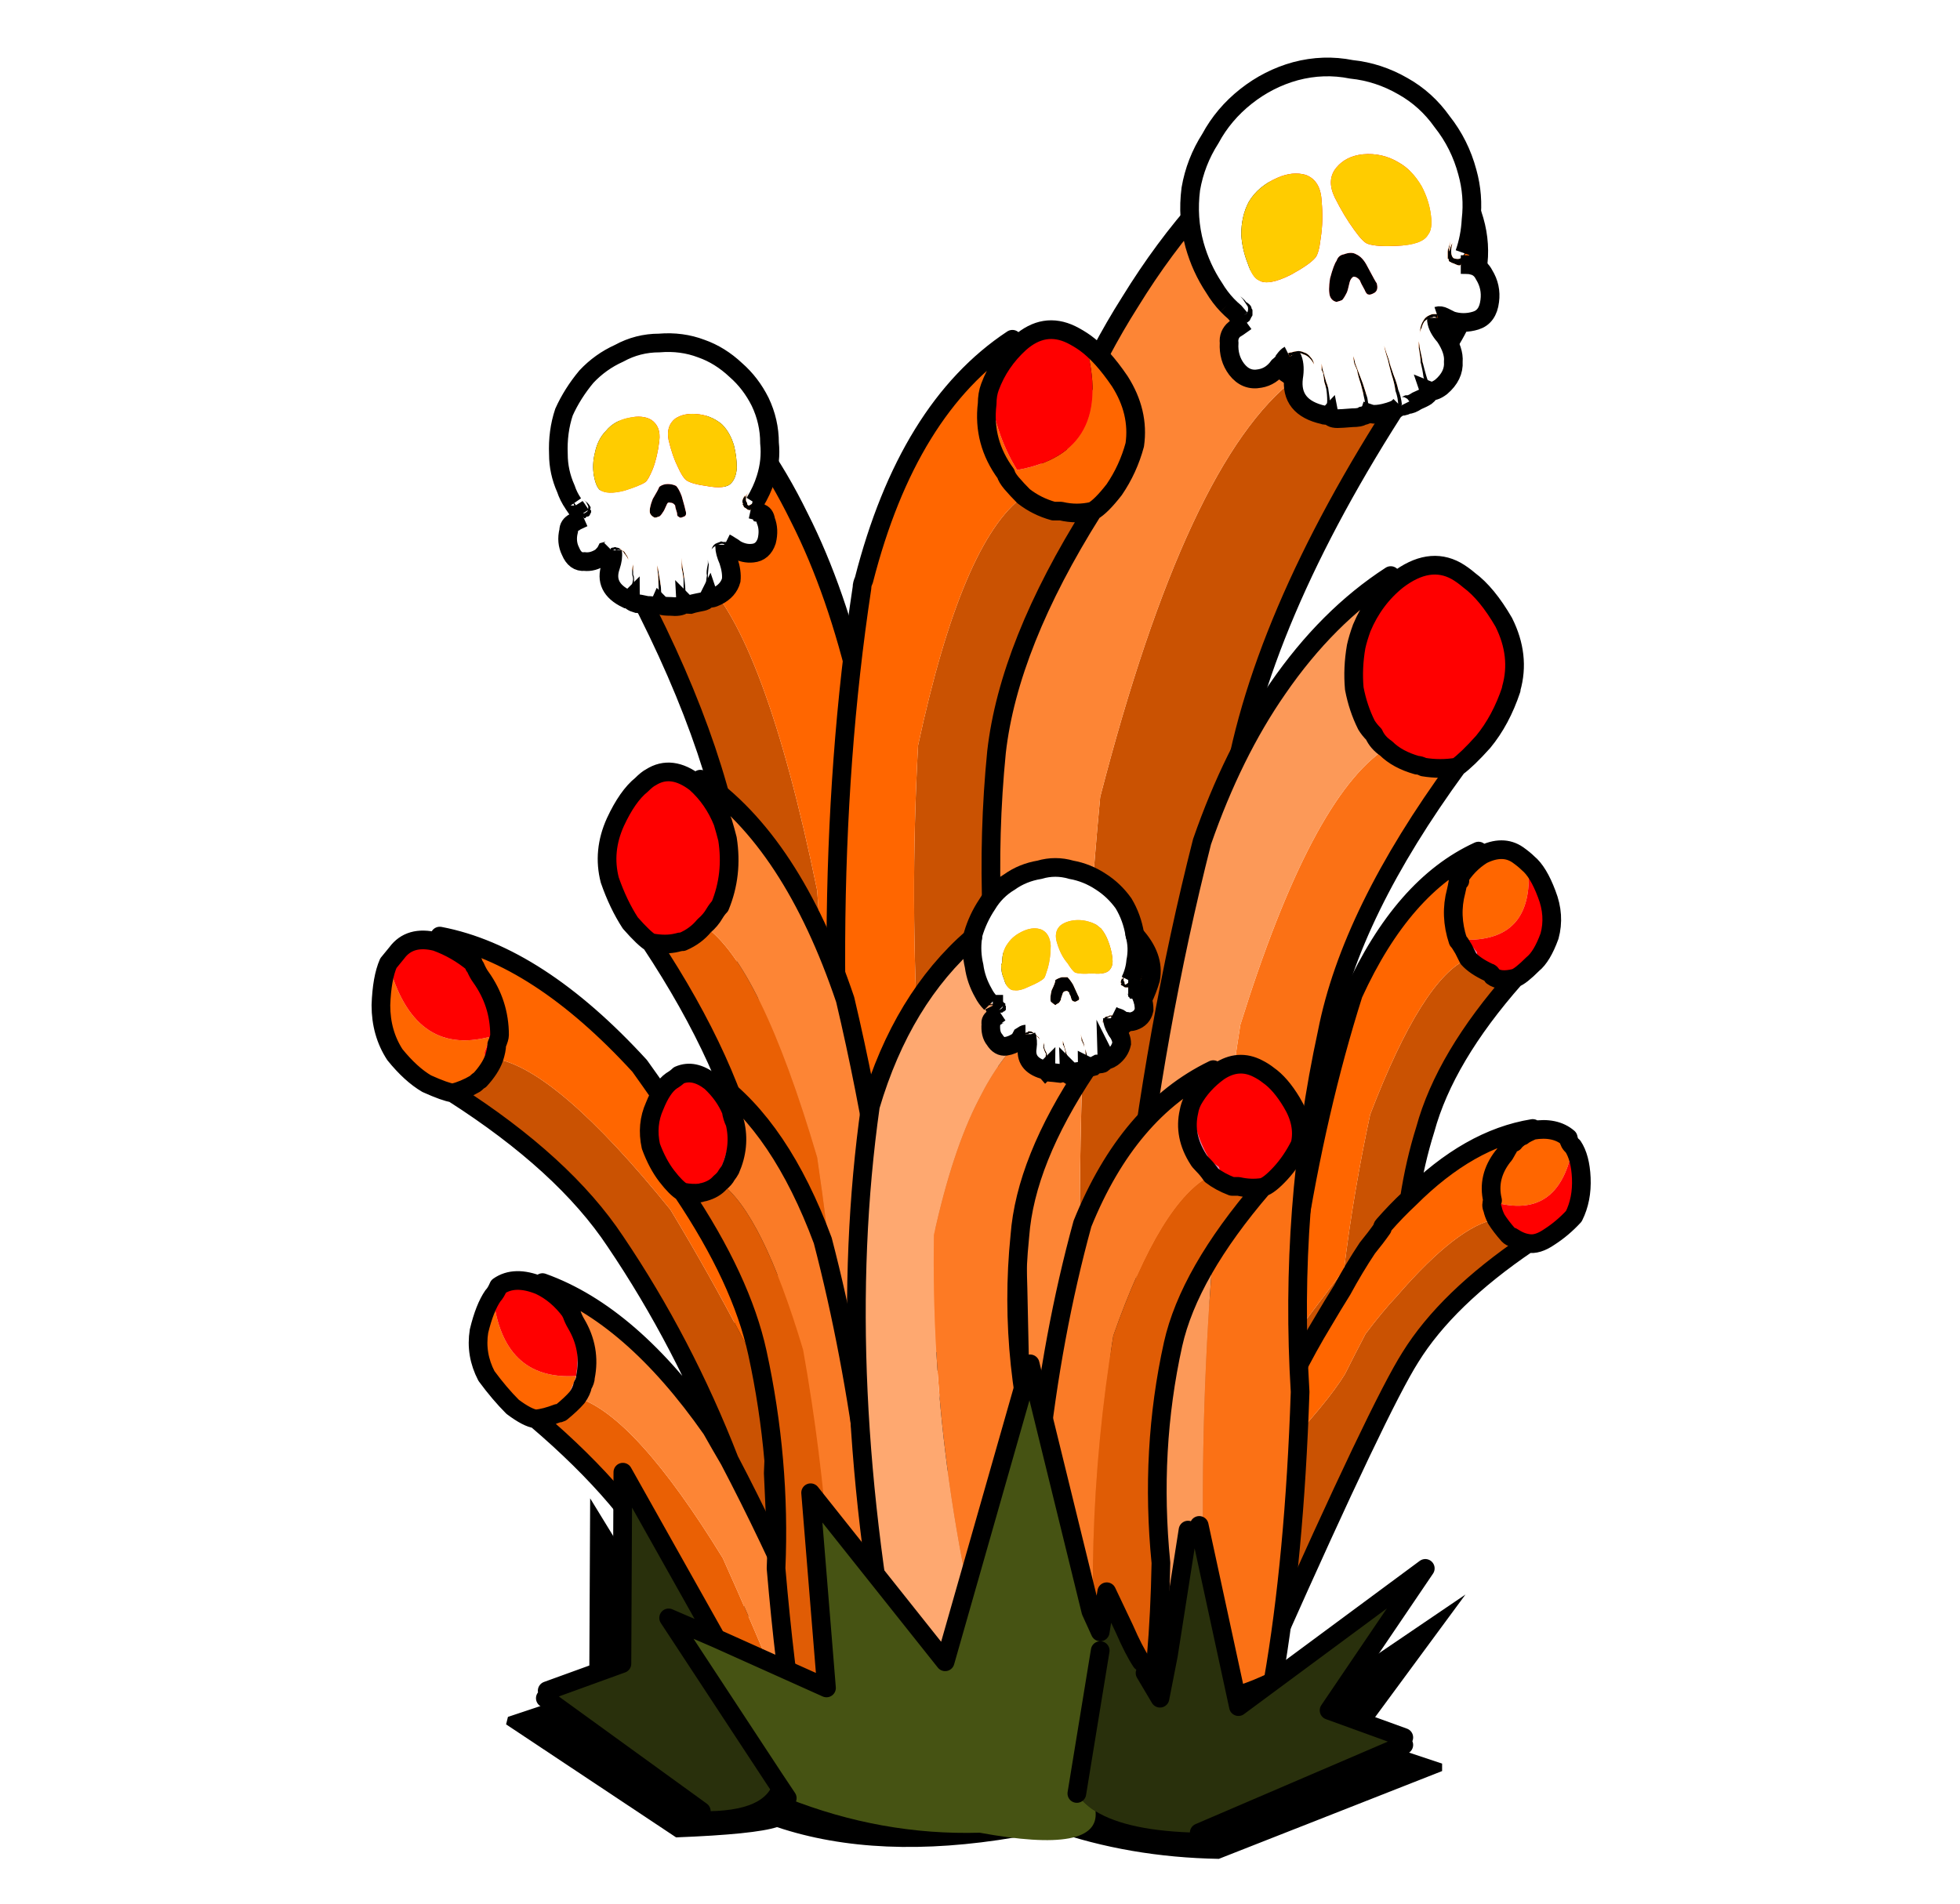 
<svg xmlns="http://www.w3.org/2000/svg" version="1.1" xmlns:xlink="http://www.w3.org/1999/xlink" preserveAspectRatio="none" x="0px" y="0px" width="560px" height="544px" viewBox="0 0 560 544">
<defs>
<filter id="Filter_1" x="-20%" y="-20%" width="140%" height="140%" color-interpolation-filters="sRGB">
<feColorMatrix in="SourceGraphic" type="matrix" values="-0.505 1.608 0.167 0 -0.266 0.511 0.592 0.167 0 -0.266 0.511 1.608 -0.849 0 -0.266 0 0 0 1 0 " result="result1"/>
</filter>

<g id="coral_2_0_Layer6_0_FILL">
<path fill="#000000" stroke="none" d="
M 5.95 -1.95
L 2.4 -15.2 -2.55 0.75 -10.45 -8.3 -9.5 2.15 -15.95 -0.5 -21.4 -9.4 -21.45 0.85 -25.8 2.3 -25.9 2.7 -16.8 8.75
Q -12.59 8.587 -11.4 8.2 -6.018 10.002 1.35 8.75 2.412 8.731 3.25 8.35 7.449 9.816 12.25 9.9
L 24.2 5.2 24.2 4.8 19.85 3.35 25.45 -4.25 14.55 3.15 12.25 -6.55 11.6 -6.3 10 2.7 9.1 1.35 9.4 1.25
Q 9.1 1.05 8.9 0.75 8.45 0.15 7.9 -1
L 6.85 -3 6.5 -0.85 5.95 -1.95 Z"/>
</g>

<g id="Tween_84_0_Layer1_0_FILL">
<path fill="#CA5202" stroke="none" d="
M -11.65 -3.3
Q -14.45 -16.9 -17.9 -20.15 -18.35 -19.55 -19.35 -19.25 -20 -18.55 -21.3 -19.35 -16.6 -10.35 -15.85 -3.2 -14.5 7.25 -15.55 18.05 -15.75 27.85 -15.05 35.15 -13.6 36.25 -12.15 36.7 -10.15 16.9 -11.65 -3.3
M 19.65 -29.65
Q 17.5 -28.6 16.35 -29.45 14.8 -29.9 13.95 -30.7 8.15 -26.3 3.5 -8.3 0.95 18.6 4.35 44.9 6.75 44.35 9.15 42.9 10.4 33.2 10 20.1 8.25 5.75 10.5 -8.15 11.85 -17.65 19.65 -29.65 Z"/>

<path fill="#FF0000" stroke="none" d="
M -16.35 -27.1
Q -16.85 -28.8 -17.9 -30 -19.35 -31.5 -20.75 -30.8 -20.95 -30.55 -21.35 -30.3 -22.05 -26.1 -20.6 -23.85 -19.5 -22.35 -17.6 -21.6 -17.1 -22.55 -16.85 -23.6 -16.45 -25.25 -16.35 -27.1
M 13.95 -43.8
Q 12.25 -42.2 11.4 -39.95 11.55 -37.45 12.25 -35.3 12.6 -33.9 13.45 -32.6 16.65 -33.6 18.55 -35.6 20.95 -38.6 19.75 -44.25 19.15 -44.55 18.75 -44.85 16.35 -45.8 13.95 -43.8 Z"/>

<path fill="#FF6600" stroke="none" d="
M -16.15 -25.95
Q -16.2 -26.45 -16.35 -27.1 -16.45 -25.25 -16.85 -23.6 -17.1 -22.55 -17.6 -21.6 -19.5 -22.35 -20.6 -23.85 -22.05 -26.1 -21.35 -30.3 -22.25 -29.6 -23.1 -27.95 -24 -26 -23.65 -24.1
L -23.65 -24
Q -23.2 -22.15 -22.35 -20.8 -21.7 -19.7 -21.3 -19.35 -20.5 -19 -19.7 -19.2 -19.5 -19.25 -19.35 -19.25 -18.35 -19.55 -17.9 -20.15 -17.45 -20.4 -17.2 -20.85 -17 -21.2 -16.8 -21.5 -16.35 -22.4 -16.25 -23.55 -16.05 -24.65 -16.15 -25.95
M -17.6 -30.25
Q -16.45 -27.85 -16.35 -27.1 -16.2 -26.45 -16.15 -25.95 -16.05 -24.65 -16.25 -23.55 -16.35 -22.4 -16.8 -21.5 -17 -21.2 -17.2 -20.85 -17.45 -20.4 -17.9 -20.15 -14.45 -16.9 -11.65 -3.3 -10.15 16.9 -12.15 36.7 -9.55 37.35 -7.3 35.55 -5.95 8.25 -9.35 -13.9 -10.6 -19.3 -12.6 -23.25 -14.75 -27.65 -17.6 -30.25
M 21.45 -31.6
Q 22.9 -33.35 23.55 -35.8
L 23.55 -35.95
Q 24.25 -38.5 22.65 -41.1 21.25 -43.25 19.75 -44.25 20.95 -38.6 18.55 -35.6 16.65 -33.6 13.45 -32.6 12.6 -33.9 12.25 -35.3 11.55 -37.45 11.4 -39.95 11.1 -39.1 11 -38.4 10.9 -36.65 11.25 -35.2 11.4 -33.65 12.15 -32.45 12.45 -32.05 12.85 -31.65 13.2 -31.05 13.95 -30.7 14.8 -29.9 16.35 -29.45 16.65 -29.45 17 -29.4 18.3 -29.15 19.65 -29.65 20.35 -30.15 21.45 -31.6 Z"/>

<path fill="#FD8535" stroke="none" d="
M 11.4 -39.95
Q 11.55 -40.9 13.45 -44.1 8.7 -40.65 5.1 -34.8 1.8 -29.6 -0.35 -22.4 -6 7.1 -3.8 43.4 -0.05 45.85 4.35 44.9 0.95 18.6 3.5 -8.3 8.15 -26.3 13.95 -30.7 13.2 -31.05 12.85 -31.65 12.45 -32.05 12.15 -32.45 11.4 -33.65 11.25 -35.2 10.9 -36.65 11 -38.4 11.1 -39.1 11.4 -39.95 Z"/>
</g>

<g id="Tween_84_0_Layer0_0_FILL">
<path fill="#000000" stroke="none" d="
M -17.5 -20.2
Q -17.5 -20.25 -17.45 -20.75 -17.494 -20.837 -17.5 -21
L -17.5 -20.75
Q -17.6 -20.35 -17.55 -20.15 -17.6 -19.9 -17.6 -19.6 -17.55 -19.35 -17.55 -19.05
L -17.45 -19 -17.4 -19
Q -17.45 -19.3 -17.5 -19.6 -17.5 -19.9 -17.5 -20.2
M -20.2 -20.7
L -20.2 -20.45
Q -20.15 -20.2 -20.15 -19.8 -20.1 -19.15 -20.15 -18.65
L -20.1 -18.65 -19.95 -18.6
Q -20 -18.9 -20 -19.25 -20 -19.5 -20.05 -19.8
L -20.2 -20.7
M -18.9 -21.1
Q -18.9 -20.812 -18.9 -20.55 -18.85 -20.35 -18.8 -19.95 -18.8 -19.55 -18.8 -19.3 -18.8 -19 -18.8 -18.7
L -18.75 -18.7 -18.65 -18.7
Q -18.65 -19.05 -18.7 -19.3 -18.7 -19.5 -18.75 -19.9 -18.8 -20.35 -18.85 -20.55 -18.894 -20.812 -18.9 -21.1
M -17.05 -21.75
Q -16.95 -21.8 -16.8 -21.85 -16.75 -21.85 -16.7 -21.85 -16.65 -21.85 -16.6 -21.8
L -16.55 -21.8 -16.55 -21.9 -16.5 -21.95
Q -16.6 -21.95 -16.7 -21.95 -16.8 -22 -16.85 -21.95 -17 -21.9 -17.1 -21.85 -17.25 -21.75 -17.3 -21.55 -17.2 -21.7 -17.05 -21.75
M -15 -23.95
L -14.9 -24.15 -15 -24.05
Q -15 -24.1 -15.05 -24.05 -15.2 -23.95 -15.3 -23.9 -15.4 -23.9 -15.4 -24.05 -15.545 -24.195 -15.35 -24.6 -15.455 -24.397 -15.55 -24.3 -15.5 -24.353 -15.5 -24.45 -15.55 -24.4 -15.6 -24.3 -15.65 -24.2 -15.65 -24.15 -15.65 -24.1 -15.65 -24.05
L -15.6 -24 -15.65 -24
Q -15.65 -23.95 -15.6 -23.9 -15.6 -23.85 -15.55 -23.8 -15.45 -23.75 -15.4 -23.7 -15.35 -23.65 -15.2 -23.65
L -15.2 -23.7
Q -15.15 -23.85 -15 -23.95
M -22.55 -21.65
Q -22.65 -21.65 -22.7 -21.6
L -22.7 -21.55 -22.65 -21.5 -22.6 -21.5
Q -22.55 -21.5 -22.5 -21.55 -22.45 -21.55 -22.4 -21.5 -22.25 -21.55 -22.1 -21.5 -22.25 -21.65 -22.4 -21.65 -22.45 -21.7 -22.55 -21.65
M -21.9 -21.3
Q -21.95 -21.45 -22.1 -21.5 -22 -21.4 -21.95 -21.3 -21.85 -21.2 -21.75 -21 -21.8 -21.2 -21.9 -21.3
M -21.5 -20.7
L -21.5 -20.75
Q -21.55 -20.55 -21.55 -20.45
L -21.55 -20.2
Q -21.5 -20.05 -21.5 -19.95 -21.55 -19.7 -21.6 -19.45
L -21.7 -18.9 -21.65 -18.9 -21.55 -18.9 -21.5 -19.45
Q -21.45 -19.7 -21.45 -19.95 -21.45 -20.1 -21.5 -20.2
L -21.5 -20.45
Q -21.5 -20.6 -21.5 -20.7
M -23.9 -23.85
Q -23.9 -23.6 -24 -23.55 -24.15 -23.45 -24.25 -23.5 -24.4 -23.65 -24.55 -23.9 -24.65 -24.1 -24.7 -24 -24.669 -23.939 -24.65 -23.9
L -24.65 -23.9
Q -24.569 -23.786 -24.5 -23.7
L -24.3 -23.4
Q -24.25 -23.3 -24.15 -23.25
L -24.1 -23.2
Q -24 -23.25 -24 -23.3 -23.9 -23.3 -23.85 -23.35 -23.8 -23.4 -23.8 -23.45 -23.75 -23.5 -23.75 -23.55
L -23.75 -23.65
Q -23.8 -23.65 -23.8 -23.7 -23.75 -23.8 -23.8 -23.85 -23.85 -23.95 -23.95 -24.05 -23.991 -24.091 -24.15 -24.2 -24.037 -24.124 -24 -24.05 -23.95 -23.95 -23.9 -23.85
M -19.65 -25.05
Q -19.9 -25.05 -20.1 -24.9 -20.15 -24.75 -20.45 -24.25 -20.65 -23.75 -20.6 -23.5 -20.55 -23.35 -20.35 -23.25 -20.25 -23.25 -20.15 -23.3 -20.05 -23.3 -19.9 -23.55 -19.85 -23.6 -19.7 -23.95 -19.65 -24.1 -19.5 -24.05 -19.35 -24.05 -19.25 -23.9 -19.25 -23.8 -19.15 -23.5 -19.15 -23.3 -19.05 -23.3 -19 -23.2 -18.8 -23.3 -18.6 -23.35 -18.7 -23.65 -18.7 -23.7 -18.9 -24.4 -19.05 -24.8 -19.2 -24.95 -19.4 -25.05 -19.65 -25.05
M 13.55 -32.05
L 13.6 -31.95 13.65 -31.85
Q 13.65 -31.9 13.7 -31.9 13.75 -31.95 13.8 -31.95 13.9 -32 14 -32 14.2 -32.1 14.35 -32 14.55 -31.95 14.7 -31.8 14.85 -31.65 14.95 -31.45 14.9 -31.7 14.75 -31.85 14.6 -32.05 14.4 -32.1 14.2 -32.2 13.95 -32.15 13.9 -32.15 13.75 -32.1 13.65 -32.1 13.55 -32.05
M 10.3 -34.65
L 10.3 -34.6
Q 10.5 -34.4 10.7 -34.25 10.494 -34.424 10.3 -34.65
M 11.3 -34.8
Q 11.25 -34.9 11 -35.1 11.15 -34.95 11.2 -34.85 11.3 -34.7 11.4 -34.55 11.45 -34.35 11.35 -34.2 11.2 -34.05 11.05 -34.1 10.8 -34.15 10.55 -34.5 10.364 -34.732 10.3 -34.65 10.494 -34.424 10.7 -34.25
L 11 -33.9
Q 11.1 -33.85 11.25 -33.75
L 11.3 -33.75 11.3 -33.65
Q 11.45 -33.75 11.5 -33.8 11.55 -33.9 11.6 -34 11.65 -34.05 11.65 -34.1 11.65 -34.2 11.65 -34.25
L 11.65 -34.35
Q 11.65 -34.4 11.6 -34.45 11.6 -34.55 11.5 -34.65 11.4 -34.75 11.3 -34.8
M 18.95 -31.7
Q 18.8 -32.1 18.7 -32.45 18.75 -32.15 18.9 -31.7 18.95 -31.45 19.1 -30.9 19.25 -30.45 19.3 -30.05 19.45 -29.65 19.45 -29.25
L 19.55 -29.25 19.6 -29.25 19.65 -29.3
Q 19.6 -29.75 19.45 -30.1 19.4 -30.4 19.2 -30.9 19 -31.45 18.95 -31.7
M 17.15 -31.5
Q 17.1 -31.75 17.05 -31.9 17.05 -31.75 17.1 -31.5
L 17.25 -31.15
Q 17.3 -30.85 17.45 -30.4 17.7 -29.5 17.75 -28.85
L 17.85 -28.85 17.95 -28.85
Q 17.85 -29.25 17.8 -29.65 17.7 -30 17.55 -30.45
L 17.15 -31.5
M 15.4 -31.2
L 15.35 -31.5 15.35 -31.15
Q 15.45 -31 15.45 -30.85
L 15.5 -30.5
Q 15.55 -30.35 15.6 -30.15 15.65 -29.85 15.65 -29.5
L 15.6 -28.8 15.75 -28.8 15.85 -28.8 15.8 -29.5
Q 15.75 -29.85 15.7 -30.2 15.65 -30.4 15.6 -30.5
L 15.5 -30.85
Q 15.45 -31.05 15.4 -31.2
M 20.75 -31.6
Q 20.75 -31.7 20.6 -32.35 20.6 -32.45 20.55 -32.7
L 20.55 -32.35
Q 20.65 -31.8 20.65 -31.55 20.75 -31.2 20.8 -30.8 20.9 -30.5 21 -30.05
L 21.1 -30.05 21.2 -30.15
Q 21.05 -30.5 20.95 -30.85 20.85 -31.2 20.75 -31.6
M 21.35 -34.15
Q 21.25 -34.15 21.15 -34.1 20.9 -34 20.8 -33.8 20.7 -33.65 20.65 -33.45 20.605 -33.269 20.6 -33.1 20.609 -33.264 20.7 -33.4 20.75 -33.6 20.85 -33.75 21 -33.9 21.2 -33.95 21.25 -33.95 21.35 -34 21.45 -34 21.5 -33.95
L 21.55 -33.95 21.55 -34.05 21.6 -34.15
Q 21.5 -34.15 21.35 -34.15
M 22.2 -37.75
Q 22.2 -37.825 22.25 -38.05 22.188 -37.813 22.15 -37.7 22.1 -37.6 22.1 -37.5 22.1 -37.4 22.1 -37.3 22.1 -37.2 22.1 -37.15
L 22.1 -37.1 22.15 -37.1 22.15 -37.05
Q 22.15 -37 22.2 -36.95 22.25 -36.95 22.3 -36.9 22.45 -36.85 22.55 -36.8 22.65 -36.75 22.75 -36.75
L 22.8 -36.8
Q 22.85 -37 22.95 -37.2
L 23.1 -37.5
Q 23.05 -37.5 23 -37.4 22.95 -37.3 22.9 -37.25 22.8 -37.1 22.65 -37.1 22.5 -37.1 22.4 -37.15 22.2 -37.35 22.35 -37.95 22.214 -37.723 22.2 -37.5 22.15 -37.6 22.2 -37.75
M 17.2 -37.35
Q 16.95 -37.5 16.55 -37.35 16.25 -37.3 16.15 -37 16 -36.8 15.8 -36.05 15.7 -35.4 15.8 -35.1 15.9 -34.85 16.15 -34.8 16.35 -34.85 16.45 -34.9 16.55 -35 16.7 -35.3 16.75 -35.4 16.85 -35.85 16.9 -36.05 17.05 -36.15 17.25 -36.15 17.4 -35.95 17.45 -35.8 17.65 -35.45 17.75 -35.2 17.85 -35.2 17.95 -35.15 18.2 -35.3 18.4 -35.45 18.3 -35.8 18.25 -35.85 17.8 -36.7 17.55 -37.2 17.2 -37.35 Z"/>

<path fill="#FFFFFF" stroke="none" d="
M -16 -31.15
Q -16.85 -31.95 -17.85 -32.3 -18.9 -32.7 -20.1 -32.6 -21.25 -32.6 -22.25 -32.05 -23.25 -31.6 -24 -30.8 -24.75 -29.9 -25.2 -28.9 -25.55 -27.85 -25.5 -26.65 -25.5 -25.7 -25.1 -24.8 -24.957 -24.371 -24.7 -24 -24.65 -24.1 -24.55 -23.9 -24.4 -23.65 -24.25 -23.5 -24.15 -23.45 -24 -23.55 -23.9 -23.6 -23.9 -23.85 -23.95 -23.95 -24 -24.05 -24.037 -24.124 -24.15 -24.2 -23.991 -24.091 -23.95 -24.05 -23.85 -23.95 -23.8 -23.85 -23.75 -23.8 -23.8 -23.7 -23.8 -23.65 -23.75 -23.65
L -23.75 -23.55
Q -23.75 -23.5 -23.8 -23.45 -23.8 -23.4 -23.85 -23.35 -23.9 -23.3 -24 -23.3 -24 -23.25 -24.1 -23.2
L -24.15 -23.25
Q -24.6 -23.05 -24.65 -23 -24.95 -22.85 -24.95 -22.55 -25.1 -21.95 -24.85 -21.45 -24.6 -20.85 -24.1 -20.9 -23.65 -20.85 -23.2 -21.15 -23 -21.35 -22.95 -21.45 -22.75 -21.5 -22.7 -21.55
L -22.7 -21.6
Q -22.65 -21.65 -22.55 -21.65 -22.45 -21.7 -22.4 -21.65 -22.25 -21.65 -22.1 -21.5 -21.95 -21.45 -21.9 -21.3 -21.8 -21.2 -21.75 -21 -21.85 -21.2 -21.95 -21.3 -22 -21.4 -22.1 -21.5 -22.25 -21.55 -22.4 -21.5 -22.45 -21.55 -22.5 -21.55 -22.55 -21.5 -22.6 -21.5
L -22.6 -21.4
Q -22.55 -21.1 -22.7 -20.65 -23.1 -19.5 -21.85 -18.9 -21.8 -18.9 -21.7 -18.85
L -21.65 -18.9 -21.7 -18.9 -21.6 -19.45
Q -21.55 -19.7 -21.5 -19.95 -21.5 -20.05 -21.55 -20.2
L -21.55 -20.45
Q -21.55 -20.55 -21.5 -20.75
L -21.5 -20.7
Q -21.5 -20.6 -21.5 -20.45
L -21.5 -20.2
Q -21.45 -20.1 -21.45 -19.95 -21.45 -19.7 -21.5 -19.45
L -21.55 -18.9 -21.65 -18.9
Q -21.65 -18.75 -21.3 -18.65 -21.2 -18.65 -20.75 -18.55 -20.45 -18.55 -20.35 -18.5 -20.15 -18.55 -20.1 -18.65
L -20.15 -18.65
Q -20.1 -19.15 -20.15 -19.8 -20.15 -20.2 -20.2 -20.45
L -20.2 -20.7 -20.05 -19.8
Q -20 -19.5 -20 -19.25 -20 -18.9 -19.95 -18.6
L -20.1 -18.65 -20 -18.55
Q -19.85 -18.5 -19.5 -18.5 -19 -18.45 -18.8 -18.6 -18.75 -18.65 -18.75 -18.7
L -18.8 -18.7
Q -18.8 -19 -18.8 -19.3 -18.8 -19.55 -18.8 -19.95 -18.85 -20.35 -18.9 -20.55 -18.9 -20.812 -18.9 -21.1 -18.894 -20.812 -18.85 -20.55 -18.8 -20.35 -18.75 -19.9 -18.7 -19.5 -18.7 -19.3 -18.65 -19.05 -18.65 -18.7
L -18.75 -18.7
Q -18.65 -18.6 -18.45 -18.6 -18.3 -18.65 -18.05 -18.7 -17.75 -18.75 -17.65 -18.8 -17.5 -18.9 -17.45 -19
L -17.55 -19.05
Q -17.55 -19.35 -17.6 -19.6 -17.6 -19.9 -17.55 -20.15 -17.6 -20.35 -17.5 -20.75
L -17.5 -21
Q -17.494 -20.837 -17.45 -20.75 -17.5 -20.25 -17.5 -20.2 -17.5 -19.9 -17.5 -19.6 -17.45 -19.3 -17.4 -19
L -17.45 -19
Q -17.4 -18.85 -17 -19.05 -16.4 -19.35 -16.25 -19.9 -16.2 -20.35 -16.4 -20.95 -16.6 -21.4 -16.6 -21.7
L -16.6 -21.8
Q -16.65 -21.85 -16.7 -21.85 -16.75 -21.85 -16.8 -21.85 -16.95 -21.8 -17.05 -21.75 -17.2 -21.7 -17.3 -21.55 -17.25 -21.75 -17.1 -21.85 -17 -21.9 -16.85 -21.95 -16.8 -22 -16.7 -21.95 -16.6 -21.95 -16.5 -21.95
L -16.55 -21.9
Q -16.45 -21.85 -16.3 -21.75 -16.2 -21.7 -16 -21.55 -15.55 -21.3 -15.1 -21.35 -14.55 -21.4 -14.35 -22 -14.2 -22.6 -14.4 -23.1 -14.45 -23.45 -14.7 -23.5 -14.75 -23.6 -15.2 -23.7
L -15.2 -23.65
Q -15.35 -23.65 -15.4 -23.7 -15.45 -23.75 -15.55 -23.8 -15.6 -23.85 -15.6 -23.9 -15.65 -23.95 -15.65 -24
L -15.6 -24 -15.65 -24.05
Q -15.65 -24.1 -15.65 -24.15 -15.65 -24.2 -15.6 -24.3 -15.55 -24.4 -15.5 -24.45 -15.5 -24.353 -15.55 -24.3 -15.455 -24.397 -15.35 -24.6 -15.545 -24.195 -15.4 -24.05 -15.4 -23.9 -15.3 -23.9 -15.2 -23.95 -15.05 -24.05 -15 -24.1 -15 -24.05 -14.6 -24.7 -14.4 -25.35 -14.1 -26.3 -14.2 -27.25 -14.2 -28.4 -14.7 -29.45 -15.2 -30.45 -16 -31.15
M -19.25 -28.55
Q -18.8 -28.85 -18.15 -28.8 -17.35 -28.75 -16.75 -28.25 -16.3 -27.8 -16.1 -27.1 -15.95 -26.5 -15.95 -25.9 -16 -25.35 -16.25 -25.1 -16.55 -24.75 -17.6 -24.95 -18.35 -25.05 -18.65 -25.25 -18.85 -25.4 -19.1 -25.95 -19.4 -26.55 -19.6 -27.4 -19.75 -28.15 -19.25 -28.55
M -20.1 -24.9
Q -19.9 -25.05 -19.65 -25.05 -19.4 -25.05 -19.2 -24.95 -19.05 -24.8 -18.9 -24.4 -18.7 -23.7 -18.7 -23.65 -18.6 -23.35 -18.8 -23.3 -19 -23.2 -19.05 -23.3 -19.15 -23.3 -19.15 -23.5 -19.25 -23.8 -19.25 -23.9 -19.35 -24.05 -19.5 -24.05 -19.65 -24.1 -19.7 -23.95 -19.85 -23.6 -19.9 -23.55 -20.05 -23.3 -20.15 -23.3 -20.25 -23.25 -20.35 -23.25 -20.55 -23.35 -20.6 -23.5 -20.65 -23.75 -20.45 -24.25 -20.15 -24.75 -20.1 -24.9
M -22.95 -27.9
Q -22.5 -28.45 -21.7 -28.6 -21 -28.75 -20.55 -28.5 -20 -28.15 -20.1 -27.35 -20.2 -26.5 -20.45 -25.85 -20.7 -25.25 -20.85 -25.15 -21.15 -24.95 -21.95 -24.7 -22.9 -24.45 -23.3 -24.75 -23.5 -24.95 -23.6 -25.5 -23.7 -26.1 -23.55 -26.7 -23.4 -27.45 -22.95 -27.9
M 22.25 -38.05
Q 22.2 -37.825 22.2 -37.75 22.15 -37.6 22.2 -37.5 22.214 -37.723 22.35 -37.95 22.2 -37.35 22.4 -37.15 22.5 -37.1 22.65 -37.1 22.8 -37.1 22.9 -37.25 22.95 -37.3 23 -37.4 23.3 -38.25 23.35 -39.2 23.5 -40.5 23.15 -41.75 22.75 -43.25 21.8 -44.45 20.95 -45.65 19.7 -46.35 18.4 -47.1 16.95 -47.25 15.45 -47.55 13.95 -47.15 12.5 -46.75 11.3 -45.8 10.1 -44.85 9.4 -43.55 8.6 -42.3 8.35 -40.85 8.15 -39.3 8.55 -37.85 8.9 -36.6 9.6 -35.55 9.907 -35.038 10.3 -34.65 10.364 -34.732 10.55 -34.5 10.8 -34.15 11.05 -34.1 11.2 -34.05 11.35 -34.2 11.45 -34.35 11.4 -34.55 11.3 -34.7 11.2 -34.85 11.15 -34.95 11 -35.1 11.25 -34.9 11.3 -34.8 11.4 -34.75 11.5 -34.65 11.6 -34.55 11.6 -34.45 11.65 -34.4 11.65 -34.35
L 11.65 -34.25
Q 11.65 -34.2 11.65 -34.1 11.65 -34.05 11.6 -34 11.55 -33.9 11.5 -33.8 11.45 -33.75 11.3 -33.65
L 11.3 -33.75
Q 10.75 -33.35 10.7 -33.35 10.35 -33.05 10.4 -32.6 10.35 -31.8 10.8 -31.2 11.3 -30.55 12.05 -30.7 12.65 -30.8 13.05 -31.35 13.3 -31.55 13.35 -31.7 13.5 -31.9 13.6 -31.95
L 13.55 -32.05
Q 13.65 -32.1 13.75 -32.1 13.9 -32.15 13.95 -32.15 14.2 -32.2 14.4 -32.1 14.6 -32.05 14.75 -31.85 14.9 -31.7 14.95 -31.45 14.85 -31.65 14.7 -31.8 14.55 -31.95 14.35 -32 14.2 -32.1 14 -32 13.9 -32 13.8 -31.95 13.75 -31.95 13.7 -31.9
L 13.8 -31.75
Q 13.95 -31.35 13.85 -30.75 13.65 -29.15 15.45 -28.75 15.55 -28.7 15.65 -28.75 15.7 -28.75 15.75 -28.8
L 15.6 -28.8 15.65 -29.5
Q 15.65 -29.85 15.6 -30.15 15.55 -30.35 15.5 -30.5
L 15.45 -30.85
Q 15.45 -31 15.35 -31.15
L 15.35 -31.5 15.4 -31.2
Q 15.45 -31.05 15.5 -30.85
L 15.6 -30.5
Q 15.65 -30.4 15.7 -30.2 15.75 -29.85 15.8 -29.5
L 15.85 -28.8 15.75 -28.8
Q 15.8 -28.55 16.2 -28.55 16.4 -28.55 17 -28.6 17.4 -28.6 17.55 -28.7 17.8 -28.75 17.85 -28.85
L 17.75 -28.85
Q 17.7 -29.5 17.45 -30.4 17.3 -30.85 17.25 -31.15
L 17.1 -31.5
Q 17.05 -31.75 17.05 -31.9 17.1 -31.75 17.15 -31.5
L 17.55 -30.45
Q 17.7 -30 17.8 -29.65 17.85 -29.25 17.95 -28.85
L 17.85 -28.85 18 -28.8
Q 18.25 -28.75 18.7 -28.85 19.3 -29 19.45 -29.15
L 19.55 -29.25 19.45 -29.25
Q 19.45 -29.65 19.3 -30.05 19.25 -30.45 19.1 -30.9 18.95 -31.45 18.9 -31.7 18.75 -32.15 18.7 -32.45 18.8 -32.1 18.95 -31.7 19 -31.45 19.2 -30.9 19.4 -30.4 19.45 -30.1 19.6 -29.75 19.65 -29.3
L 19.6 -29.25
Q 19.65 -29.15 19.95 -29.3 20.15 -29.3 20.45 -29.5 20.8 -29.65 20.95 -29.75 21.15 -29.9 21.1 -30.05
L 21 -30.05
Q 20.9 -30.5 20.8 -30.8 20.75 -31.2 20.65 -31.55 20.65 -31.8 20.55 -32.35
L 20.55 -32.7
Q 20.6 -32.45 20.6 -32.35 20.75 -31.7 20.75 -31.6 20.85 -31.2 20.95 -30.85 21.05 -30.5 21.2 -30.15
L 21.1 -30.05
Q 21.35 -29.95 21.75 -30.25 22.45 -30.85 22.4 -31.6 22.45 -32.2 21.95 -32.95 21.55 -33.4 21.5 -33.8
L 21.5 -33.95
Q 21.45 -34 21.35 -34 21.25 -33.95 21.2 -33.95 21 -33.9 20.85 -33.75 20.75 -33.6 20.7 -33.4 20.609 -33.264 20.6 -33.1 20.605 -33.269 20.65 -33.45 20.7 -33.65 20.8 -33.8 20.9 -34 21.15 -34.1 21.25 -34.15 21.35 -34.15 21.5 -34.15 21.6 -34.15
L 21.55 -34.05
Q 21.7 -34.1 21.9 -34 22 -33.95 22.3 -33.8 22.95 -33.6 23.6 -33.8 24.25 -34 24.35 -34.85 24.45 -35.6 24.05 -36.25 23.85 -36.65 23.45 -36.75 23.4 -36.8 22.8 -36.8
L 22.75 -36.75
Q 22.65 -36.75 22.55 -36.8 22.45 -36.85 22.3 -36.9 22.25 -36.95 22.2 -36.95 22.15 -37 22.15 -37.05
L 22.15 -37.1 22.1 -37.1 22.1 -37.15
Q 22.1 -37.2 22.1 -37.3 22.1 -37.4 22.1 -37.5 22.1 -37.6 22.15 -37.7 22.188 -37.813 22.25 -38.05
M 21.2 -39.45
Q 21.3 -38.7 21.05 -38.4 20.75 -37.85 19.35 -37.8 18.3 -37.75 17.85 -37.9 17.6 -37.95 17.1 -38.65 16.55 -39.4 16.05 -40.4 15.6 -41.35 16.15 -42 16.65 -42.6 17.55 -42.7 18.6 -42.8 19.5 -42.25 20.2 -41.85 20.7 -41 21.1 -40.25 21.2 -39.45
M 11.45 -40.15
Q 11.95 -41 13 -41.45 13.8 -41.8 14.5 -41.6 15.3 -41.3 15.35 -40.2 15.45 -39.15 15.3 -38.2 15.2 -37.35 15 -37.15 14.7 -36.8 13.7 -36.25 12.5 -35.65 12 -35.95 11.65 -36.1 11.4 -36.85 11.1 -37.6 11.05 -38.4 11.05 -39.4 11.45 -40.15
M 16.55 -37.35
Q 16.95 -37.5 17.2 -37.35 17.55 -37.2 17.8 -36.7 18.25 -35.85 18.3 -35.8 18.4 -35.45 18.2 -35.3 17.95 -35.15 17.85 -35.2 17.75 -35.2 17.65 -35.45 17.45 -35.8 17.4 -35.95 17.25 -36.15 17.05 -36.15 16.9 -36.05 16.85 -35.85 16.75 -35.4 16.7 -35.3 16.55 -35 16.45 -34.9 16.35 -34.85 16.15 -34.8 15.9 -34.85 15.8 -35.1 15.7 -35.4 15.8 -36.05 16 -36.8 16.15 -37 16.25 -37.3 16.55 -37.35 Z"/>

<path fill="#FFCC00" stroke="none" d="
M -21.7 -28.6
Q -22.5 -28.45 -22.95 -27.9 -23.4 -27.45 -23.55 -26.7 -23.7 -26.1 -23.6 -25.5 -23.5 -24.95 -23.3 -24.75 -22.9 -24.45 -21.95 -24.7 -21.15 -24.95 -20.85 -25.15 -20.7 -25.25 -20.45 -25.85 -20.2 -26.5 -20.1 -27.35 -20 -28.15 -20.55 -28.5 -21 -28.75 -21.7 -28.6
M -18.15 -28.8
Q -18.8 -28.85 -19.25 -28.55 -19.75 -28.15 -19.6 -27.4 -19.4 -26.55 -19.1 -25.95 -18.85 -25.4 -18.65 -25.25 -18.35 -25.05 -17.6 -24.95 -16.55 -24.75 -16.25 -25.1 -16 -25.35 -15.95 -25.9 -15.95 -26.5 -16.1 -27.1 -16.3 -27.8 -16.75 -28.25 -17.35 -28.75 -18.15 -28.8
M 13 -41.45
Q 11.95 -41 11.45 -40.15 11.05 -39.4 11.05 -38.4 11.1 -37.6 11.4 -36.85 11.65 -36.1 12 -35.95 12.5 -35.65 13.7 -36.25 14.7 -36.8 15 -37.15 15.2 -37.35 15.3 -38.2 15.45 -39.15 15.35 -40.2 15.3 -41.3 14.5 -41.6 13.8 -41.8 13 -41.45
M 21.05 -38.4
Q 21.3 -38.7 21.2 -39.45 21.1 -40.25 20.7 -41 20.2 -41.85 19.5 -42.25 18.6 -42.8 17.55 -42.7 16.65 -42.6 16.15 -42 15.6 -41.35 16.05 -40.4 16.55 -39.4 17.1 -38.65 17.6 -37.95 17.85 -37.9 18.3 -37.75 19.35 -37.8 20.75 -37.85 21.05 -38.4 Z"/>
</g>

<g id="Tween_80_0_Layer0_0_FILL">
<path fill="#CA5202" stroke="none" d="
M 29.25 12.1
Q 28.5 12.1 28.2 11.65 27.8 11.2 27.55 10.8 25.5 11.15 22.25 14.9 21.45 15.75 20.55 16.95 20 18 19.45 19.1 18.5 20.65 15.9 23.4
L 15.65 33.5
Q 21.3 20.8 22.95 18.2 24.9 15.05 29.25 12.1
M 27.15 -2.4
Q 26.4 -2.75 26.05 -3.15 23.6 -2.1 20.8 5.2 19.9 9.4 19.4 13.5
L 16.8 16.95 16.8 17.2 16.7 19.15
Q 17.45 17.65 18.3 16.25 18.8 15.4 19.3 14.6 19.95 13.4 20.65 12.35 21.1 11.8 21.45 11.3 21.45 11.2 21.5 11.15 22.2 10.35 22.9 9.7 23.2 7.75 23.75 6 24.8 2.15 28.55 -2.1 27.75 -1.9 27.35 -2.2 27.25 -2.4 27.15 -2.4
M -9.35 24.3
Q -12.55 17.1 -16.65 10.3 -22.8 2.7 -26.1 2.2 -26.3 2.75 -26.85 3.35 -27.2 4 -28.3 4.05 -22.35 7.85 -19.6 12 -15.95 17.4 -13.5 23.7 -11.35 27.8 -9.35 32.4 -9.1 32.9 -8.9 33.35 -8.2 34.7 -7.55 35.85 -6.95 35.85 -6.4 35.85 -5.55 35.8 -4.85 35.65 -5.6 33.55 -6.4 31.45 -7.75 27.8 -9.35 24.3
M 3.85 -27.1
Q 2.95 -27.35 2.25 -27.9 -1.05 -25.5 -3.4 -14.55 -4.3 2.1 -1.4 18.35 -3.05 27.45 -2.55 31.2 -2.2 32.1 -1.85 33 -1.9 33.15 -1.95 33.25 -0.8 34.9 2.2 32 2.05 11.35 1.5 3.35 -0.05 -5.6 0.8 -14.2 1.45 -19.95 5.95 -27.1 4.5 -26.45 3.85 -27.1 Z"/>

<path fill="#DB83BD" stroke="none" d="
M 28.1 7.15
Q 28 7.35 27.9 7.45 27.05 8.55 27.35 9.8 27.25 10.05 27.35 10.25 27.4 10.5 27.55 10.8 27.8 11.2 28.2 11.65 27.95 11.15 27.8 10.55 27.7 10.2 27.65 9.95 27.55 8.5 28.1 7.15
M 25.5 -7.25
Q 25.45 -6.95 25.4 -6.75 25.05 -5.45 25.5 -4.1 25.6 -4 25.8 -3.65 25.9 -3.45 26.05 -3.15 26.4 -2.75 27.15 -2.4 26.6 -2.85 26.5 -3.5 26.2 -3.85 26 -4.15 25.5 -5.55 25.5 -7.25
M -2.55 31.2
Q -2.45 32.6 -1.95 33.25 -1.9 33.15 -1.85 33 -2.2 32.1 -2.55 31.2
M -21.7 16.4
Q -21.85 16.15 -21.95 15.85 -21.45 17.55 -21.7 19.2 -21.8 19.55 -22 19.95 -22.1 20.6 -22.5 21.15 -21.95 20.7 -21.65 20.35 -21.4 20 -21.35 19.7 -21.2 19.45 -21.2 19.25 -20.9 17.75 -21.7 16.4 Z"/>

<path fill="#FF6600" stroke="none" d="
M 22.9 9.7
Q 22.2 10.35 21.5 11.15 21.45 11.2 21.45 11.3 21.1 11.8 20.65 12.35 19.95 13.4 19.3 14.6 18.8 15.4 18.3 16.25 17.45 17.65 16.7 19.15
L 16.45 21.5 15.9 23.4
Q 18.5 20.65 19.45 19.1 20 18 20.55 16.95 21.45 15.75 22.25 14.9 25.5 11.15 27.55 10.8 27.4 10.5 27.35 10.25 27.25 10.05 27.35 9.8 27.05 8.55 27.9 7.45 28 7.35 28.1 7.15
L 28.1 7.1
Q 28.2 7.05 28.2 6.9 28.25 6.8 28.5 6.7 28.6 6.55 28.9 6.35
L 28.95 6.35 28.95 6.3
Q 29.172 6.184 29.5 5.95 26.1 6.5 22.9 9.7
M 31.65 6.9
Q 31.45 6.75 31.4 6.45 30.7 5.85 29.5 6.05 29.172 6.191 28.95 6.3
L 28.95 6.35 28.9 6.35
Q 28.6 6.55 28.5 6.7 28.25 6.8 28.2 6.9 28.2 7.05 28.1 7.1
L 28.1 7.15
Q 27.55 8.5 27.65 9.95 30.95 10.75 31.65 6.9
M 25.6 -7.3
Q 25.6 -7.35 25.5 -7.35 25.7 -7.8 26.6 -8.9 22.55 -7.05 19.9 -1.25 17.95 4.9 16.8 12.2 15.6 18.25 16.8 17.2
L 16.8 16.95 19.4 13.5
Q 19.9 9.4 20.8 5.2 23.6 -2.1 26.05 -3.15 25.9 -3.45 25.8 -3.65 25.6 -4 25.5 -4.1 25.05 -5.45 25.4 -6.75 25.45 -6.95 25.5 -7.25
L 25.6 -7.3
M 29.25 -8.25
Q 29.05 -8.45 28.7 -8.7 27.9 -9.25 26.8 -8.7 26 -8.2 25.5 -7.35 25.6 -7.35 25.6 -7.3
L 25.5 -7.25
Q 25.5 -5.55 26 -4.15 29.65 -4.15 29.25 -8.25
M -26.15 14.9
Q -26.6 15.55 -26.9 16.8 -27.1 18.05 -26.5 19.2 -25.8 20.15 -25.1 20.85 -24.3 21.45 -23.85 21.5 -23.35 21.45 -22.7 21.2 -22.6 21.2 -22.5 21.15 -22.1 20.6 -22 19.95 -21.8 19.55 -21.7 19.2 -25.65 19.45 -26.15 14.9
M -27.2 -2.9
Q -27.2 -2.85 -27.15 -2.75
L -27.1 -2.7
Q -26.95 -2.35 -26.8 -2.15 -25.8 -0.75 -25.8 0.95 -25.8 1.1 -25.95 1.45 -25.95 1.75 -26.1 2.2 -22.8 2.7 -16.65 10.3 -12.55 17.1 -9.35 24.3 -7.75 27.8 -6.4 31.45 -5.6 33.55 -4.85 35.65 -2.95 35.05 -1.95 33.25 -2.45 32.6 -2.55 31.2 -4.45 26.9 -6.4 22.9 -7.85 19.85 -9.35 17.1 -13.6 9.15 -18.3 2.6 -23.75 -3.35 -29 -4.35 -27.5 -3.25 -27.2 -2.9
M -31.75 -2.9
Q -32.1 -2.1 -32.15 -0.65 -32.15 0.85 -31.4 2 -30.55 3.05 -29.7 3.55 -28.7 4 -28.3 4.05 -27.7 3.9 -27.1 3.55 -26.95 3.4 -26.85 3.35 -26.55 2.6 -26.6 1.85 -26.4 1.4 -26.35 1.05 -30.4 2.1 -31.75 -2.9
M 0.45 -33.75
Q 0.45 -34.35 1.65 -36.3 -3.95 -32.6 -6.3 -23.4 -6.4 -23.2 -6.4 -23 -9.1 -5.2 -6.6 17.15 -6.5 17.2 -6.4 17.35 -3.95 18.7 -1.4 18.35 -4.3 2.1 -3.4 -14.55 -1.05 -25.5 2.25 -27.9 1.9 -28.25 1.6 -28.6 1.35 -28.9 1.3 -29.1 0.05 -30.8 0.3 -32.85 0.3 -33.35 0.45 -33.75
M 7.4 -34.05
Q 6.45 -35.45 5.55 -36.1 7.2 -30.25 1.9 -29.3 0.65 -31.35 0.45 -33.75 0.3 -33.35 0.3 -32.85 0.05 -30.8 1.3 -29.1 1.35 -28.9 1.6 -28.6 1.9 -28.25 2.25 -27.9 2.95 -27.35 3.85 -27.1 4.1 -27.1 4.25 -27.1 5.1 -26.9 5.95 -27.1 6.4 -27.35 7.1 -28.25 7.85 -29.35 8.2 -30.65 8.45 -32.4 7.4 -34.05 Z"/>

<path fill="#FF0000" stroke="none" d="
M 30.4 11.75
Q 31.1 11.3 31.7 10.65 32.15 9.75 32.1 8.6 32.05 7.5 31.65 6.9 30.95 10.75 27.65 9.95 27.7 10.2 27.8 10.55 27.95 11.15 28.2 11.65 28.35 11.8 28.4 11.75 28.85 12.05 29.25 12.1 29.75 12.2 30.4 11.75
M 30.25 -6.6
Q 29.8 -7.8 29.25 -8.25 29.65 -4.15 26 -4.15 26.2 -3.85 26.5 -3.5 26.6 -2.85 27.15 -2.4 27.25 -2.4 27.35 -2.2 27.75 -1.9 28.55 -2.1 28.85 -2.2 29.5 -2.85 30 -3.25 30.4 -4.35 30.7 -5.45 30.25 -6.6
M -22 15.75
Q -22.7 14.8 -23.65 14.35 -25 13.8 -25.85 14.4 -26 14.75 -26.15 14.9 -25.65 19.45 -21.7 19.2 -21.45 17.55 -21.95 15.85 -22 15.8 -22 15.75
M -31.3 -3.45
Q -31.5 -3.2 -31.75 -2.9 -30.4 2.1 -26.35 1.05 -26.4 1.4 -26.6 1.85 -26.55 2.6 -26.85 3.35 -26.3 2.75 -26.1 2.2 -25.95 1.75 -25.95 1.45 -25.8 1.1 -25.8 0.95 -25.8 -0.75 -26.8 -2.15 -26.95 -2.35 -27.1 -2.7
L -27.15 -2.75
Q -27.2 -2.85 -27.2 -2.9 -28.1 -3.65 -29.2 -4.05 -30.6 -4.4 -31.3 -3.45
M 2.05 -36.1
Q 0.95 -35.1 0.45 -33.75 0.65 -31.35 1.9 -29.3 7.2 -30.25 5.55 -36.1 5.2 -36.35 4.8 -36.55 3.35 -37.25 2.05 -36.1 Z"/>

<path fill="#EA6004" stroke="none" d="
M -21.65 20.35
Q -21.95 20.7 -22.5 21.15 -22.8 21.7 -23.85 21.5 -18.8 25.8 -16.75 29.85 -15.05 33.3 -13.75 36.8
L -10.9 35.8
Q -12.3 32.4 -13.85 28.95 -18.55 21.3 -21.65 20.35 Z"/>

<path fill="#FD8535" stroke="none" d="
M -13.5 23.7
Q -14 22.85 -14.45 22.05 -18.75 15.9 -23.5 14.2 -22.25 15.25 -22 15.75 -22 15.8 -21.95 15.85 -21.85 16.15 -21.7 16.4 -20.9 17.75 -21.2 19.25 -21.2 19.45 -21.35 19.7 -21.4 20 -21.65 20.35 -18.55 21.3 -13.85 28.95 -12.3 32.4 -10.9 35.8
L -8.3 34.8
Q -8.6 34.1 -8.9 33.35 -9.1 32.9 -9.35 32.4 -11.35 27.8 -13.5 23.7 Z"/>
</g>

<g id="Tween_76_0_Layer0_0_FILL">
<path fill="#EA6004" stroke="none" d="
M -19.1 -12.05
Q -19.55 -11.5 -20.25 -11.2 -20.7 -10.65 -21.95 -11.15 -17.65 -4.65 -16.5 0.85 -15 8.85 -15.4 17.25 -15.1 24.75 -14.2 30.4 -12.85 31.05 -11.6 31.25 -10.75 15.85 -13.05 0.35 -16.1 -10 -19.1 -12.05 Z"/>

<path fill="#FD8535" stroke="none" d="
M -11.55 -8.1
Q -14.4 -16.55 -19.3 -19.9 -18.2 -18.15 -18.1 -17.6 -17.95 -17.1 -17.85 -16.7 -17.55 -14.8 -18.25 -13.1 -18.4 -12.95 -18.55 -12.7 -18.75 -12.35 -19.1 -12.05 -16.1 -10 -13.05 0.35 -10.75 15.85 -11.6 31.25 -10.1 31.4 -8.75 30.8 -8.15 30.45 -7.5 29.95 -7.55 20.45 -8.35 11.85 -9.35 1.2 -11.55 -8.1 Z"/>

<path fill="#FF0000" stroke="none" d="
M -23.05 -12.2
Q -22.3 -11.35 -21.95 -11.15 -21.15 -11 -20.55 -11.15 -20.4 -11.2 -20.25 -11.2 -19.55 -11.5 -19.1 -12.05 -18.75 -12.35 -18.55 -12.7 -18.4 -12.95 -18.25 -13.1 -17.55 -14.8 -17.85 -16.7 -17.95 -17.1 -18.1 -17.6 -18.6 -18.85 -19.55 -19.7 -20.85 -20.7 -21.95 -20 -22.15 -19.9 -22.45 -19.6 -23.2 -19 -23.85 -17.6 -24.55 -16.05 -24.15 -14.5 -23.7 -13.2 -23.05 -12.2
M 23.7 -28.3
Q 22.8 -29.85 21.85 -30.55 21.5 -30.85 21.15 -31.05 19.7 -31.85 18 -30.55 16.75 -29.55 16.1 -28 15.9 -27.45 15.8 -27 15.6 -25.85 15.7 -24.75 15.9 -23.7 16.35 -22.8 16.5 -22.55 16.75 -22.3 16.95 -21.85 17.4 -21.55 18 -20.95 19.05 -20.65 19.2 -20.65 19.4 -20.55 20.3 -20.4 21.2 -20.55 21.75 -20.95 22.6 -21.9 23.55 -23.05 24.1 -24.7
L 24.1 -24.75
Q 24.6 -26.5 23.7 -28.3 Z"/>

<path fill="#FB7115" stroke="none" d="
M 17.4 -21.55
Q 13.4 -18.95 9.6 -6.75 6.75 11.45 7.95 29.5 9.6 29.25 11.35 28.4 12.5 21.8 12.8 12.9 12.2 3.1 14.25 -6.35 15.5 -12.75 21.2 -20.55 19.7 -19.95 19.05 -20.65 18 -20.95 17.4 -21.55 Z"/>

<path fill="#FC9958" stroke="none" d="
M 16.1 -28
Q 16.2 -28.7 17.65 -30.8 14.25 -28.6 11.6 -24.75 9.2 -21.3 7.55 -16.55 2.5 3.3 2.5 28.15 5 29.95 7.95 29.5 6.75 11.45 9.6 -6.75 13.4 -18.95 17.4 -21.55 16.95 -21.85 16.75 -22.3 16.5 -22.55 16.35 -22.8 15.9 -23.7 15.7 -24.75 15.6 -25.85 15.8 -27 15.9 -27.45 16.1 -28 Z"/>
</g>

<g id="Tween_72_0_Layer0_0_FILL">
<path fill="#E05C05" stroke="none" d="
M -15.65 -11.65
Q -12.5 -6.95 -11.65 -3.05 -10.4 2.7 -10.65 8.5 -10.2 13.75 -9.55 17.7 -8.55 18.25 -7.65 18.4 -7.25 7.75 -9.2 -3.2 -11.4 -10.55 -13.65 -12.15 -13.95 -11.8 -14.5 -11.65 -14.85 -11.25 -15.65 -11.65
M 10.6 -3.5
Q 11.45 -7.3 15.4 -11.9 14.3 -11.55 13.75 -11.95 13.1 -12.2 12.65 -12.55 9.95 -11.2 7.4 -3.95 5.6 7.1 6.75 18.1 7.95 18 9.15 17.5 9.85 13.6 9.95 8.2 9.35 2.15 10.6 -3.5 Z"/>

<path fill="#DB83BD" stroke="none" d="
M -13.05 -16
Q -13 -14.4 -13.55 -13.05 -13.65 -12.8 -13.85 -12.55 -14 -12 -14.5 -11.65 -13.95 -11.8 -13.65 -12.15 -13.4 -12.35 -13.3 -12.55 -13.15 -12.75 -13.1 -12.85 -12.55 -14.1 -12.85 -15.35 -13 -15.65 -13.05 -16
M 11.65 -16.55
Q 11.5 -16.25 11.45 -15.95 11.15 -14.65 11.95 -13.4 12 -13.3 12.2 -13.1 12.45 -12.85 12.65 -12.55 13.1 -12.2 13.75 -11.95 13.2 -12.45 13.05 -13 12.65 -13.25 12.5 -13.5 11.65 -14.95 11.65 -16.55 Z"/>

<path fill="#FA7B27" stroke="none" d="
M -13.95 -17.65
Q -13.15 -16.4 -13.05 -16 -13 -15.65 -12.85 -15.35 -12.55 -14.1 -13.1 -12.85 -13.15 -12.75 -13.3 -12.55 -13.4 -12.35 -13.65 -12.15 -11.4 -10.55 -9.2 -3.2 -7.25 7.75 -7.65 18.4 -6.05 18.7 -4.75 17.7 -5.05 2.85 -8.15 -9.05 -10.4 -15.1 -13.95 -17.65
M 11.45 -15.95
Q 11.5 -16.25 11.65 -16.55 11.7 -17 12.75 -18.2 8.2 -16 5.75 -9.95 2.5 1.9 2.85 17.05 4.6 18.25 6.75 18.1 5.6 7.1 7.4 -3.95 9.95 -11.2 12.65 -12.55 12.45 -12.85 12.2 -13.1 12 -13.3 11.95 -13.4 11.15 -14.65 11.45 -15.95 Z"/>

<path fill="#FF0000" stroke="none" d="
M -15.85 -17.9
Q -16 -17.75 -16.25 -17.6 -16.75 -17.25 -17.15 -16.25 -17.6 -15.25 -17.35 -14.1 -17 -13.15 -16.5 -12.5 -16 -11.85 -15.65 -11.65 -15.15 -11.55 -14.7 -11.6 -14.55 -11.65 -14.5 -11.65 -14 -12 -13.85 -12.55 -13.65 -12.8 -13.55 -13.05 -13 -14.4 -13.05 -16 -13.4 -16.85 -14.15 -17.55 -15.05 -18.25 -15.85 -17.9
M 15.15 -18.25
Q 14.1 -18.8 13.05 -18.1 12.15 -17.45 11.65 -16.55 11.65 -14.95 12.5 -13.5 12.65 -13.25 13.05 -13 13.2 -12.45 13.75 -11.95 13.95 -11.95 14.1 -11.95 14.75 -11.8 15.4 -11.9 15.75 -12 16.35 -12.65 16.95 -13.3 17.4 -14.2 17.65 -15.3 16.95 -16.45 16.35 -17.45 15.7 -17.9 15.45 -18.1 15.15 -18.25 Z"/>
</g>

<g id="Tween_68_0_Layer0_0_FILL">
<path fill="#000000" stroke="none" d="
M 5.3 -14.25
Q 5.313 -14.285 5.3 -14.35
L 5.25 -14.5 5.25 -14.55 5.25 -14.75
Q 5.228 -14.618 5.2 -14.55 5.224 -14.491 5.2 -14.45 5.229 -14.363 5.25 -14.3 5.25 -14.215 5.25 -14.15 5.25 -13.994 5.25 -13.85 5.35 -13.7 5.4 -13.45
L 5.45 -13.4 5.5 -13.4
Q 5.4 -13.65 5.35 -13.85 5.35 -14.035 5.3 -14.25
M 5.4 -15.55
Q 5.5 -15.6 5.6 -15.65 5.65 -15.7 5.7 -15.7 5.75 -15.7 5.75 -15.65
L 5.8 -15.65 5.8 -15.75
Q 5.737 -15.75 5.7 -15.75 5.6 -15.75 5.6 -15.7 5.45 -15.7 5.4 -15.65 5.25 -15.5 5.3 -15.35 5.35 -15.5 5.4 -15.55
M 6.4 -17.3
Q 6.45 -17.25 6.5 -17.25 6.55 -17.25 6.65 -17.25 6.7 -17.4 6.75 -17.5
L 6.85 -17.65 6.75 -17.6 6.7 -17.55
Q 6.6 -17.45 6.5 -17.4 6.45 -17.4 6.45 -17.55 6.35 -17.6 6.45 -17.95 6.35 -17.75 6.35 -17.7 6.302 -17.7 6.3 -17.8 6.3 -17.745 6.3 -17.7 6.25 -17.6 6.25 -17.55
L 6.25 -17.5 6.3 -17.45 6.25 -17.45
Q 6.25 -17.4 6.3 -17.35 6.35 -17.35 6.4 -17.3
M 4.45 -13.05
L 4.55 -13.05 4.55 -13.1
Q 4.54 -13.32 4.45 -13.5 4.45 -13.65 4.35 -13.95 4.354 -13.683 4.4 -13.5 4.45 -13.25 4.45 -13.05
M 3.15 -14.4
L 3.15 -14.2
Q 3.25 -14.05 3.3 -13.7 3.4 -13.2 3.4 -12.85
L 3.45 -12.85 3.6 -12.8
Q 3.5 -13.05 3.45 -13.3 3.45 -13.5 3.35 -13.7
L 3.15 -14.4
M 1.6 -14.8
Q 1.65 -14.75 1.7 -14.65 1.85 -14.6 1.9 -14.45 1.9 -14.6 1.75 -14.65 1.7 -14.8 1.6 -14.8
M 2.15 -14.3
Q 2.1 -14.15 2.1 -14.05
L 2.15 -13.9
Q 2.2 -13.75 2.25 -13.7 2.2 -13.5 2.25 -13.25
L 2.2 -12.85 2.25 -12.85 2.3 -12.9 2.3 -13.3
Q 2.3 -13.5 2.3 -13.7 2.25 -13.8 2.2 -13.9
L 2.15 -14.05
Q 2.15 -14.2 2.15 -14.25
L 2.15 -14.3
M 1.45 -14.9
Q 1.42 -14.9 1.35 -14.9 1.35 -14.95 1.25 -14.85 1.15 -14.85 1.15 -14.8
L 1.15 -14.75 1.2 -14.75
Q 1.25 -14.75 1.3 -14.75
L 1.35 -14.8 1.35 -14.8
Q 1.506 -14.8 1.6 -14.8 1.547 -14.853 1.45 -14.9
M 0.05 -16
L 0.1 -16.05
Q 0.1 -16.15 0.1 -16.2
L 0.1 -16.3 0.05 -16.25
Q 0.1 -16.4 0.05 -16.4 -0.05 -16.45 -0.1 -16.55 -0.15 -16.55 -0.25 -16.65 -0.2 -16.55 -0.15 -16.55 -0.1 -16.45 -0.05 -16.4 -0.05 -16.2 -0.1 -16.15 -0.2 -16.05 -0.3 -16.05 -0.385 -16.178 -0.55 -16.3 -0.531 -16.262 -0.5 -16.2
L -0.3 -16
Q -0.25 -15.9 -0.2 -15.9
L -0.15 -15.9
Q -0.05 -15.9 -0.05 -15.95 0 -15.95 0.05 -16
M 4.15 -14.45
L 4.15 -14.4
Q 4.206 -14.35 4.2 -14.3 4.28 -14.192 4.3 -14.05 4.304 -14.196 4.25 -14.3 4.249 -14.356 4.2 -14.4 4.215 -14.428 4.2 -14.45 4.153 -14.591 4.1 -14.75 4.15 -14.591 4.15 -14.45
M 3.1 -17.8
Q 2.9 -17.75 2.75 -17.65 2.75 -17.5 2.55 -17.1 2.45 -16.7 2.5 -16.5 2.525 -16.475 2.55 -16.45 2.638 -16.375 2.75 -16.3 2.8 -16.35 2.9 -16.4 2.95 -16.4 3.05 -16.6
L 3.05 -16.65
Q 3.078 -16.733 3.15 -16.95 3.2 -17.05 3.3 -17.05 3.4 -17.1 3.5 -16.95
L 3.5 -16.9
Q 3.567 -16.813 3.6 -16.65 3.65 -16.5 3.75 -16.5 3.8 -16.45 3.95 -16.55 4.1 -16.6 3.95 -16.85
L 3.7 -17.4
Q 3.55 -17.65 3.4 -17.8 3.25 -17.8 3.1 -17.8 Z"/>

<path fill="#FF6600" stroke="none" d="
M 5.8 -15.75
L 5.8 -15.65 5.75 -15.65 5.8 -15.6
Q 5.8 -15.35 6 -15 6.028 -14.963 6.05 -14.95 6.29 -15.126 6.55 -15.45 6.443 -15.439 6.3 -15.5 6.15 -15.65 6 -15.65 5.9 -15.7 5.8 -15.75
M 7 -20.1
Q 7.198 -19.392 7.05 -18.65 7 -18.1 6.75 -17.6
L 6.85 -17.65 6.75 -17.5
Q 6.7 -17.4 6.65 -17.25 7 -17.25 7.05 -17.15 7.25 -17.15 7.3 -16.9 7.373 -16.754 7.4 -16.6 7.677 -17.108 7.85 -17.7 8.079 -18.892 7 -20.1 Z"/>

<path fill="#FD7A24" stroke="none" d="
M 4.45 -13
L 4.5 -13.05 4.45 -13.05
Q 4.45 -13.017 4.45 -13
M 1.2 -14.65
L 1.2 -14.7
Q -0.18 -13.591 -1.35 -11.25 -2.75 -8.55 -3.75 -4 -3.85 2.2 -3.05 8.35 -2.15 15.2 -0.2 22 1.4 21.85 2.95 21.1 3.2 16.25 2.3 9.85 0.15 2.9 0.85 -3.95 1.149 -7.965 4.4 -12.9 4.254 -12.788 3.95 -12.75 3.65 -12.7 3.55 -12.75
L 3.45 -12.85
Q 3.45 -12.75 3.3 -12.65 3.2 -12.7 3 -12.65 2.6 -12.7 2.5 -12.7 2.25 -12.7 2.25 -12.85
L 2.2 -12.8
Q 2.15 -12.85 2.1 -12.85 1.1 -13.15 1.25 -14.05 1.3 -14.4 1.2 -14.65 Z"/>

<path fill="#FEA870" stroke="none" d="
M 1.2 -14.7
L 1.2 -14.75 1.15 -14.75
Q 1.1 -14.75 0.95 -14.65 0.9 -14.55 0.8 -14.4 0.45 -14.15 0.1 -14.1 -0.25 -14.05 -0.5 -14.45 -0.75 -14.75 -0.7 -15.3 -0.75 -15.5 -0.5 -15.65 -0.5 -15.7 -0.2 -15.9 -0.25 -15.9 -0.3 -16
L -0.5 -16.2
Q -0.531 -16.262 -0.55 -16.3
L -0.55 -16.35 -0.6 -16.35
Q -0.65 -16.45 -0.7 -16.4 -0.95 -16.65 -1.1 -16.95 -1.5 -17.65 -1.6 -18.4 -1.779 -19.161 -1.7 -19.95 -5.454 -16.641 -7.15 -10.9 -9.2 3.6 -5.65 21.4 -5 21.65 -4.25 21.9 -2.2 22.45 -0.2 22 -2.15 15.2 -3.05 8.35 -3.85 2.2 -3.75 -4 -2.75 -8.55 -1.35 -11.25 -0.18 -13.591 1.2 -14.7 Z"/>

<path fill="#FFFFFF" stroke="none" d="
M 6.4 -21.75
Q 5.9 -22.45 5.2 -22.9 4.45 -23.4 3.6 -23.55 2.75 -23.8 1.9 -23.55 1 -23.4 0.3 -22.9 -0.45 -22.45 -0.9 -21.7 -1.4 -20.95 -1.65 -20.1 -1.666 -20.011 -1.7 -19.95 -1.779 -19.161 -1.6 -18.4 -1.5 -17.65 -1.1 -16.95 -0.95 -16.65 -0.7 -16.4 -0.65 -16.45 -0.6 -16.35
L -0.55 -16.35 -0.55 -16.3
Q -0.385 -16.178 -0.3 -16.05 -0.2 -16.05 -0.1 -16.15 -0.05 -16.2 -0.05 -16.4 -0.1 -16.45 -0.15 -16.55 -0.2 -16.55 -0.25 -16.65 -0.15 -16.55 -0.1 -16.55 -0.05 -16.45 0.05 -16.4 0.1 -16.4 0.05 -16.25
L 0.1 -16.3 0.1 -16.2
Q 0.1 -16.15 0.1 -16.05
L 0.05 -16
Q 0 -15.95 -0.05 -15.95 -0.05 -15.9 -0.15 -15.9
L -0.2 -15.9
Q -0.5 -15.7 -0.5 -15.65 -0.75 -15.5 -0.7 -15.3 -0.75 -14.75 -0.5 -14.45 -0.25 -14.05 0.1 -14.1 0.45 -14.15 0.8 -14.4 0.9 -14.55 0.95 -14.65 1.1 -14.75 1.15 -14.75
L 1.15 -14.8
Q 1.15 -14.85 1.25 -14.85 1.35 -14.95 1.35 -14.9 1.42 -14.9 1.45 -14.9 1.547 -14.853 1.6 -14.8 1.7 -14.8 1.75 -14.65 1.9 -14.6 1.9 -14.45 1.85 -14.6 1.7 -14.65 1.65 -14.75 1.6 -14.8 1.506 -14.8 1.35 -14.8
L 1.35 -14.8 1.3 -14.75
Q 1.25 -14.75 1.2 -14.75
L 1.2 -14.7 1.2 -14.65
Q 1.3 -14.4 1.25 -14.05 1.1 -13.15 2.1 -12.85 2.15 -12.85 2.2 -12.8
L 2.25 -12.85 2.2 -12.85 2.25 -13.25
Q 2.2 -13.5 2.25 -13.7 2.2 -13.75 2.15 -13.9
L 2.1 -14.05
Q 2.1 -14.15 2.15 -14.3
L 2.15 -14.25
Q 2.15 -14.2 2.15 -14.05
L 2.2 -13.9
Q 2.25 -13.8 2.3 -13.7 2.3 -13.5 2.3 -13.3
L 2.3 -12.9 2.25 -12.85
Q 2.25 -12.7 2.5 -12.7 2.6 -12.7 3 -12.65 3.2 -12.7 3.3 -12.65 3.45 -12.75 3.45 -12.85
L 3.4 -12.85
Q 3.4 -13.2 3.3 -13.7 3.25 -14.05 3.15 -14.2
L 3.15 -14.4 3.35 -13.7
Q 3.45 -13.5 3.45 -13.3 3.5 -13.05 3.6 -12.8
L 3.45 -12.85 3.55 -12.75
Q 3.65 -12.7 3.95 -12.75 4.254 -12.788 4.4 -12.9 4.464 -12.914 4.5 -12.95
L 4.45 -13
Q 4.45 -13.017 4.45 -13.05 4.45 -13.25 4.4 -13.5 4.354 -13.683 4.35 -13.95 4.45 -13.65 4.45 -13.5 4.54 -13.32 4.55 -13.1
L 4.55 -13.05 4.45 -13.05 4.5 -13.05
Q 4.621 -12.957 4.75 -13 4.8 -13.05 5 -13.15 5.25 -13.15 5.3 -13.2 5.45 -13.35 5.45 -13.4
L 5.4 -13.45
Q 5.35 -13.7 5.25 -13.85 5.25 -13.994 5.25 -14.15 5.25 -14.215 5.25 -14.3 5.229 -14.363 5.2 -14.45 5.224 -14.491 5.2 -14.55 5.228 -14.618 5.25 -14.75
L 5.25 -14.55 5.25 -14.5 5.3 -14.35
Q 5.313 -14.285 5.3 -14.25 5.35 -14.035 5.35 -13.85 5.4 -13.65 5.5 -13.4
L 5.45 -13.4
Q 5.5 -13.3 5.8 -13.5 6.2 -13.8 6.3 -14.25 6.3 -14.567 6.05 -14.95 6.028 -14.963 6 -15 5.8 -15.35 5.8 -15.6
L 5.75 -15.65
Q 5.75 -15.7 5.7 -15.7 5.65 -15.7 5.6 -15.65 5.5 -15.6 5.4 -15.55 5.35 -15.5 5.3 -15.35 5.25 -15.5 5.4 -15.65 5.45 -15.7 5.6 -15.7 5.6 -15.75 5.7 -15.75 5.737 -15.75 5.8 -15.75 5.9 -15.7 6 -15.65 6.15 -15.65 6.3 -15.5 6.443 -15.439 6.55 -15.45 6.773 -15.391 6.95 -15.45 7.4 -15.6 7.5 -16.05 7.5 -16.336 7.4 -16.6 7.373 -16.754 7.3 -16.9 7.25 -17.15 7.05 -17.15 7 -17.25 6.65 -17.25 6.55 -17.25 6.5 -17.25 6.45 -17.25 6.4 -17.3 6.35 -17.35 6.3 -17.35 6.25 -17.4 6.25 -17.45
L 6.3 -17.45 6.25 -17.5 6.25 -17.55
Q 6.25 -17.6 6.3 -17.7 6.3 -17.745 6.3 -17.8 6.302 -17.7 6.35 -17.7 6.35 -17.75 6.45 -17.95 6.35 -17.6 6.45 -17.55 6.45 -17.4 6.5 -17.4 6.6 -17.45 6.7 -17.55
L 6.75 -17.6
Q 7 -18.1 7.05 -18.65 7.198 -19.392 7 -20.1
L 7 -20.1
Q 6.85 -21 6.4 -21.75
M 5.2 -20.4
Q 5.417 -20.132 5.55 -19.8 5.75 -19.3 5.8 -18.85 5.85 -18.45 5.7 -18.25 5.516 -17.928 4.75 -18 4.717 -17.992 4.65 -18 4.1 -17.95 3.8 -18.05 3.65 -18.15 3.4 -18.55 3.05 -18.95 2.85 -19.6 2.65 -20.2 3 -20.55 3.3 -20.8 3.8 -20.85 4.4 -20.9 4.95 -20.6 5.084 -20.499 5.2 -20.4
M 0.2 -19.6
Q 0.5 -20.05 1.1 -20.3 1.6 -20.5 2 -20.35 2.45 -20.15 2.5 -19.5 2.5 -18.85 2.35 -18.3 2.2 -17.8 2.15 -17.75 1.95 -17.55 1.35 -17.3 0.85 -17.05 0.55 -17.1 0.436 -17.093 0.35 -17.15 0.1 -17.3 0 -17.7 -0.16 -18.061 -0.15 -18.45 -0.12 -18.511 -0.1 -18.6 -0.1 -19.2 0.2 -19.6
M 2.75 -17.65
Q 2.9 -17.75 3.1 -17.8 3.25 -17.8 3.4 -17.8 3.55 -17.65 3.7 -17.4
L 3.95 -16.85
Q 4.1 -16.6 3.95 -16.55 3.8 -16.45 3.75 -16.5 3.65 -16.5 3.6 -16.65 3.567 -16.813 3.5 -16.9
L 3.5 -16.95
Q 3.4 -17.1 3.3 -17.05 3.2 -17.05 3.15 -16.95 3.078 -16.733 3.05 -16.65
L 3.05 -16.6
Q 2.95 -16.4 2.9 -16.4 2.8 -16.35 2.75 -16.3 2.638 -16.375 2.55 -16.45 2.525 -16.475 2.5 -16.5 2.45 -16.7 2.55 -17.1 2.75 -17.5 2.75 -17.65
M 4.15 -14.4
L 4.15 -14.45
Q 4.15 -14.591 4.1 -14.75 4.153 -14.591 4.2 -14.45 4.215 -14.428 4.2 -14.4 4.249 -14.356 4.25 -14.3 4.304 -14.196 4.3 -14.05 4.28 -14.192 4.2 -14.3 4.206 -14.35 4.15 -14.4 Z"/>

<path fill="#FFCC00" stroke="none" d="
M 1.1 -20.3
Q 0.5 -20.05 0.2 -19.6 -0.1 -19.2 -0.1 -18.6 -0.12 -18.511 -0.15 -18.45 -0.16 -18.061 0 -17.7 0.1 -17.3 0.35 -17.15 0.436 -17.093 0.55 -17.1 0.85 -17.05 1.35 -17.3 1.95 -17.55 2.15 -17.75 2.2 -17.8 2.35 -18.3 2.5 -18.85 2.5 -19.5 2.45 -20.15 2 -20.35 1.6 -20.5 1.1 -20.3
M 5.55 -19.8
Q 5.417 -20.132 5.2 -20.4 5.084 -20.499 4.95 -20.6 4.4 -20.9 3.8 -20.85 3.3 -20.8 3 -20.55 2.65 -20.2 2.85 -19.6 3.05 -18.95 3.4 -18.55 3.65 -18.15 3.8 -18.05 4.1 -17.95 4.65 -18 4.717 -17.992 4.75 -18 5.516 -17.928 5.7 -18.25 5.85 -18.45 5.8 -18.85 5.75 -19.3 5.55 -19.8 Z"/>
</g>

<g id="Tween_64_0_Layer0_0_FILL">
<path fill="#29300C" stroke="none" d="
M -11.3 9.65
L -16.95 1.05 -14.4 2.15 -19.4 -6.75 -19.45 3.5 -23.45 4.95 -23.55 5.35 -15.2 11.4
Q -11.6 11.45 -11.3 9.65
M 11.45 -3.9
L 10.85 -3.65 9.8 3.05 9.35 5.35 8.55 4 8.8 3.9
Q 8.55 3.7 8.35 3.4 7.95 2.8 7.45 1.65
L 6.5 -0.35 6.15 1.8 6.15 2.8 4.9 10.45
Q 5.26 11.003 5.9 11.4 7.652 12.478 11.45 12.55
L 22.4 7.85 22.4 7.45 18.4 6 23.55 -1.6 13.55 5.8 11.45 -3.9 Z"/>

<path fill="#465313" stroke="none" d="
M 6.15 1.8
L 5.65 0.7 2.4 -12.55 -2.15 3.4 -9.35 -5.65 -8.5 4.8 -14.4 2.15 -16.95 1.05 -11.3 9.65 -10.6 10.7
Q -5.55 12.7 -0.3 12.55 6.149 13.732 5.9 11.4 5.26 11.003 4.9 10.45
L 6.15 2.8 6.15 1.8 Z"/>
</g>

<path id="Tween_84_0_Layer1_0_1_STROKES" stroke="#000000" stroke-width="1" stroke-linejoin="round" stroke-linecap="round" fill="none" d="
M 16.35 -29.45
Q 16.65 -29.45 17 -29.4 18.3 -29.15 19.65 -29.65 20.35 -30.15 21.45 -31.6 22.9 -33.35 23.55 -35.8
L 23.55 -35.95
Q 24.25 -38.5 22.65 -41.1 21.25 -43.25 19.75 -44.25
M 11.4 -39.95
Q 11.1 -39.1 11 -38.4 10.9 -36.65 11.25 -35.2 11.4 -33.65 12.15 -32.45 12.45 -32.05 12.85 -31.65 13.2 -31.05 13.95 -30.7 14.8 -29.9 16.35 -29.45
M 19.65 -29.65
Q 11.85 -17.65 10.5 -8.15 8.25 5.75 10 20.1 10.4 33.2 9.15 42.9 6.75 44.35 4.35 44.9 -0.05 45.85 -3.8 43.4 -6 7.1 -0.35 -22.4 1.8 -29.6 5.1 -34.8 8.7 -40.65 13.45 -44.1
M 11.4 -39.95
Q 12.25 -42.2 13.95 -43.8 16.35 -45.8 18.75 -44.85 19.15 -44.55 19.75 -44.25
M -16.35 -27.1
Q -16.2 -26.45 -16.15 -25.95 -16.05 -24.65 -16.25 -23.55 -16.35 -22.4 -16.8 -21.5 -17 -21.2 -17.2 -20.85 -17.45 -20.4 -17.9 -20.15
M -12.15 36.7
Q -9.55 37.35 -7.3 35.55 -5.95 8.25 -9.35 -13.9 -10.6 -19.3 -12.6 -23.25 -14.75 -27.65 -17.6 -30.25
M -16.35 -27.1
Q -16.85 -28.8 -17.9 -30 -19.35 -31.5 -20.75 -30.8 -20.95 -30.55 -21.35 -30.3 -22.25 -29.6 -23.1 -27.95 -24 -26 -23.65 -24.1
L -23.65 -24
Q -23.2 -22.15 -22.35 -20.8 -21.7 -19.7 -21.3 -19.35 -20.5 -19 -19.7 -19.2 -19.5 -19.25 -19.35 -19.25 -18.35 -19.55 -17.9 -20.15
M -12.15 36.7
Q -13.6 36.25 -15.05 35.15 -15.75 27.85 -15.55 18.05 -14.5 7.25 -15.85 -3.2 -16.6 -10.35 -21.3 -19.35"/>

<path id="Tween_84_0_Layer0_0_1_STROKES" stroke="#000000" stroke-width="1" stroke-linejoin="miter" stroke-linecap="butt" stroke-miterlimit="10" fill="none" d="
M 23 -37.4
Q 23.3 -38.25 23.35 -39.2 23.5 -40.5 23.15 -41.75 22.75 -43.25 21.8 -44.45 20.95 -45.65 19.7 -46.35 18.4 -47.1 16.95 -47.25 15.45 -47.55 13.95 -47.15 12.5 -46.75 11.3 -45.8 10.1 -44.85 9.4 -43.55 8.6 -42.3 8.35 -40.85 8.15 -39.3 8.55 -37.85 8.9 -36.6 9.6 -35.55 9.907 -35.038 10.3 -34.625
M 11.3 -33.75
Q 10.75 -33.35 10.7 -33.35 10.35 -33.05 10.4 -32.6 10.35 -31.8 10.8 -31.2 11.3 -30.55 12.05 -30.7 12.65 -30.8 13.05 -31.35 13.3 -31.55 13.35 -31.7 13.5 -31.9 13.6 -31.95
M 13.7 -31.9
L 13.8 -31.75
Q 13.95 -31.35 13.85 -30.75 13.65 -29.15 15.45 -28.75 15.55 -28.7 15.65 -28.75 15.7 -28.75 15.75 -28.8 15.8 -28.55 16.2 -28.55 16.4 -28.55 17 -28.6 17.4 -28.6 17.55 -28.7 17.8 -28.75 17.85 -28.85
L 18 -28.8
Q 18.25 -28.75 18.7 -28.85 19.3 -29 19.45 -29.15
L 19.55 -29.25
M 19.6 -29.25
Q 19.65 -29.15 19.95 -29.3 20.15 -29.3 20.45 -29.5 20.8 -29.65 20.95 -29.75 21.15 -29.9 21.1 -30.05 21.35 -29.95 21.75 -30.25 22.45 -30.85 22.4 -31.6 22.45 -32.2 21.95 -32.95 21.55 -33.4 21.5 -33.8
L 21.5 -33.95
M 21.55 -34.05
Q 21.7 -34.1 21.9 -34 22 -33.95 22.3 -33.8 22.95 -33.6 23.6 -33.8 24.25 -34 24.35 -34.85 24.45 -35.6 24.05 -36.25 23.85 -36.65 23.45 -36.75 23.4 -36.8 22.8 -36.8
M 10.3 -34.625
Q 10.494 -34.424 10.7 -34.25
L 11 -33.9
M -15 -24.05
Q -14.6 -24.7 -14.4 -25.35 -14.1 -26.3 -14.2 -27.25 -14.2 -28.4 -14.7 -29.45 -15.2 -30.45 -16 -31.15 -16.85 -31.95 -17.85 -32.3 -18.9 -32.7 -20.1 -32.6 -21.25 -32.6 -22.25 -32.05 -23.25 -31.6 -24 -30.8 -24.75 -29.9 -25.2 -28.9 -25.55 -27.85 -25.5 -26.65 -25.5 -25.7 -25.1 -24.8 -24.957 -24.371 -24.7 -24
M -24.15 -23.25
Q -24.6 -23.05 -24.65 -23 -24.95 -22.85 -24.95 -22.55 -25.1 -21.95 -24.85 -21.45 -24.6 -20.85 -24.1 -20.9 -23.65 -20.85 -23.2 -21.15 -23 -21.35 -22.95 -21.45 -22.75 -21.5 -22.7 -21.55
M -22.6 -21.5
L -22.6 -21.4
Q -22.55 -21.1 -22.7 -20.65 -23.1 -19.5 -21.85 -18.9 -21.8 -18.9 -21.7 -18.85
L -21.65 -18.9
Q -21.65 -18.75 -21.3 -18.65 -21.2 -18.65 -20.75 -18.55 -20.45 -18.55 -20.35 -18.5 -20.15 -18.55 -20.1 -18.65
L -20 -18.55
Q -19.85 -18.5 -19.5 -18.5 -19 -18.45 -18.8 -18.6 -18.75 -18.65 -18.75 -18.7 -18.65 -18.6 -18.45 -18.6 -18.3 -18.65 -18.05 -18.7 -17.75 -18.75 -17.65 -18.8 -17.5 -18.9 -17.45 -19 -17.4 -18.85 -17 -19.05 -16.4 -19.35 -16.25 -19.9 -16.2 -20.35 -16.4 -20.95 -16.6 -21.4 -16.6 -21.7
L -16.6 -21.8
M -16.55 -21.9
Q -16.45 -21.85 -16.3 -21.75 -16.2 -21.7 -16 -21.55 -15.55 -21.3 -15.1 -21.35 -14.55 -21.4 -14.35 -22 -14.2 -22.6 -14.4 -23.1 -14.45 -23.45 -14.7 -23.5 -14.75 -23.6 -15.2 -23.7
M -24.625 -23.9
L -24.625 -23.875
Q -24.569 -23.786 -24.5 -23.7
L -24.3 -23.4"/>

<path id="Tween_80_0_Layer0_0_1_STROKES" stroke="#000000" stroke-width="1" stroke-linejoin="round" stroke-linecap="round" fill="none" d="
M 5.55 -36.1
Q 6.45 -35.45 7.4 -34.05 8.45 -32.4 8.2 -30.65 7.85 -29.35 7.1 -28.25 6.4 -27.35 5.95 -27.1 1.45 -19.95 0.8 -14.2 -0.05 -5.6 1.5 3.35 2.05 11.35 2.2 32 -0.8 34.9 -1.95 33.25 -2.95 35.05 -4.85 35.65 -5.55 35.8 -6.4 35.85 -6.95 35.85 -7.55 35.85 -8.2 34.7 -8.9 33.35 -8.6 34.1 -8.3 34.8
M -13.75 36.8
Q -15.05 33.3 -16.75 29.85 -18.8 25.8 -23.85 21.5 -24.3 21.45 -25.1 20.85 -25.8 20.15 -26.5 19.2 -27.1 18.05 -26.9 16.8 -26.6 15.55 -26.15 14.9 -26 14.75 -25.85 14.4 -25 13.8 -23.65 14.35 -22.7 14.8 -22 15.75
M -23.5 14.2
Q -18.75 15.9 -14.45 22.05 -14 22.85 -13.5 23.7 -15.95 17.4 -19.6 12 -22.35 7.85 -28.3 4.05 -28.7 4 -29.7 3.55 -30.55 3.05 -31.4 2 -32.15 0.85 -32.15 -0.65 -32.1 -2.1 -31.75 -2.9 -31.5 -3.2 -31.3 -3.45 -30.6 -4.4 -29.2 -4.05 -28.1 -3.65 -27.2 -2.9
M -29 -4.35
Q -23.75 -3.35 -18.3 2.6 -13.6 9.15 -9.35 17.1 -7.85 19.85 -6.4 22.9 -4.45 26.9 -2.55 31.2 -3.05 27.45 -1.4 18.35 -3.95 18.7 -6.4 17.35 -6.5 17.2 -6.6 17.15 -9.1 -5.2 -6.4 -23 -6.4 -23.2 -6.3 -23.4 -3.95 -32.6 1.65 -36.3
M 0.45 -33.75
Q 0.95 -35.1 2.05 -36.1 3.35 -37.25 4.8 -36.55 5.2 -36.35 5.55 -36.1
M 0.45 -33.75
Q 0.3 -33.35 0.3 -32.85 0.05 -30.8 1.3 -29.1 1.35 -28.9 1.6 -28.6 1.9 -28.25 2.25 -27.9 2.95 -27.35 3.85 -27.1 4.1 -27.1 4.25 -27.1 5.1 -26.9 5.95 -27.1
M 29.25 -8.25
Q 29.8 -7.8 30.25 -6.6 30.7 -5.45 30.4 -4.35 30 -3.25 29.5 -2.85 28.85 -2.2 28.55 -2.1 24.8 2.15 23.75 6 23.2 7.75 22.9 9.7 26.1 6.5 29.5 5.95
M 28.975 6.325
Q 29.172 6.191 29.5 6.05 30.7 5.85 31.4 6.45 31.45 6.75 31.65 6.9 32.05 7.5 32.1 8.6 32.15 9.75 31.7 10.65 31.1 11.3 30.4 11.75 29.75 12.2 29.25 12.1 24.9 15.05 22.95 18.2 21.3 20.8 15.65 33.5
M 16.8 12.2
Q 17.95 4.9 19.9 -1.25 22.55 -7.05 26.6 -8.9
M 25.5 -7.35
Q 26 -8.2 26.8 -8.7 27.9 -9.25 28.7 -8.7 29.05 -8.45 29.25 -8.25
M 27.15 -2.4
Q 27.25 -2.4 27.35 -2.2 27.75 -1.9 28.55 -2.1
M 25.5 -7.25
L 25.6 -7.3
Q 25.6 -7.35 25.5 -7.35
M 26.05 -3.15
Q 25.9 -3.45 25.8 -3.65 25.6 -4 25.5 -4.1 25.05 -5.45 25.4 -6.75 25.45 -6.95 25.5 -7.25
M 27.15 -2.4
Q 26.4 -2.75 26.05 -3.15
M 16.7 19.15
Q 17.45 17.65 18.3 16.25 18.8 15.4 19.3 14.6 19.95 13.4 20.65 12.35 21.1 11.8 21.45 11.3 21.45 11.2 21.5 11.15 22.2 10.35 22.9 9.7
M 28.1 7.15
L 28.1 7.1
Q 28.2 7.05 28.2 6.9 28.25 6.8 28.5 6.7 28.6 6.55 28.9 6.35
L 28.95 6.35 28.975 6.325
M 27.55 10.8
Q 27.4 10.5 27.35 10.25 27.25 10.05 27.35 9.8 27.05 8.55 27.9 7.45 28 7.35 28.1 7.15
M 28.2 11.65
Q 28.35 11.8 28.4 11.75 28.85 12.05 29.25 12.1
M 28.2 11.65
Q 27.8 11.2 27.55 10.8
M -27.2 -2.9
Q -27.2 -2.85 -27.15 -2.75
L -27.1 -2.7
Q -26.95 -2.35 -26.8 -2.15 -25.8 -0.75 -25.8 0.95 -25.8 1.1 -25.95 1.45 -25.95 1.75 -26.1 2.2
M -26.85 3.35
Q -26.95 3.4 -27.1 3.55 -27.7 3.9 -28.3 4.05
M -26.1 2.2
Q -26.3 2.75 -26.85 3.35
M -21.95 15.85
Q -21.85 16.15 -21.7 16.4 -20.9 17.75 -21.2 19.25 -21.2 19.45 -21.35 19.7 -21.4 20 -21.65 20.35
M -22 15.75
Q -22 15.8 -21.95 15.85
M -21.65 20.35
Q -21.95 20.7 -22.5 21.15 -22.6 21.2 -22.7 21.2 -23.35 21.45 -23.85 21.5
M -8.9 33.35
Q -9.1 32.9 -9.35 32.4 -11.35 27.8 -13.5 23.7
M -2.55 31.2
Q -2.45 32.6 -1.95 33.25 -1.9 33.15 -1.85 33 -2.2 32.1 -2.55 31.2 Z"/>

<path id="Tween_76_0_Layer0_0_1_STROKES" stroke="#000000" stroke-width="1" stroke-linejoin="round" stroke-linecap="round" fill="none" d="
M 19.05 -20.65
Q 19.2 -20.65 19.4 -20.55 20.3 -20.4 21.2 -20.55 21.75 -20.95 22.6 -21.9 23.55 -23.05 24.1 -24.7
L 24.1 -24.75
Q 24.6 -26.5 23.7 -28.3 22.8 -29.85 21.85 -30.55 21.5 -30.85 21.15 -31.05 19.7 -31.85 18 -30.55 16.75 -29.55 16.1 -28 15.9 -27.45 15.8 -27 15.6 -25.85 15.7 -24.75 15.9 -23.7 16.35 -22.8 16.5 -22.55 16.75 -22.3 16.95 -21.85 17.4 -21.55 18 -20.95 19.05 -20.65 Z
M 21.2 -20.55
Q 15.5 -12.75 14.25 -6.35 12.2 3.1 12.8 12.9 12.5 21.8 11.35 28.4 9.6 29.25 7.95 29.5 5 29.95 2.5 28.15 2.5 3.3 7.55 -16.55 9.2 -21.3 11.6 -24.75 14.25 -28.6 17.65 -30.8
M -18.1 -17.6
Q -18.6 -18.85 -19.55 -19.7 -20.85 -20.7 -21.95 -20 -22.15 -19.9 -22.45 -19.6 -23.2 -19 -23.85 -17.6 -24.55 -16.05 -24.15 -14.5 -23.7 -13.2 -23.05 -12.2 -22.3 -11.35 -21.95 -11.15 -21.15 -11 -20.55 -11.15 -20.4 -11.2 -20.25 -11.2 -19.55 -11.5 -19.1 -12.05 -18.75 -12.35 -18.55 -12.7 -18.4 -12.95 -18.25 -13.1 -17.55 -14.8 -17.85 -16.7 -17.95 -17.1 -18.1 -17.6 Z
M -19.3 -19.9
Q -14.4 -16.55 -11.55 -8.1 -9.35 1.2 -8.35 11.85 -7.55 20.45 -7.5 29.95 -8.15 30.45 -8.75 30.8 -10.1 31.4 -11.6 31.25 -12.85 31.05 -14.2 30.4 -15.1 24.75 -15.4 17.25 -15 8.85 -16.5 0.85 -17.65 -4.65 -21.95 -11.15"/>

<path id="Tween_72_0_Layer0_0_1_STROKES" stroke="#000000" stroke-width="1" stroke-linejoin="round" stroke-linecap="round" fill="none" d="
M 11.65 -16.55
Q 12.15 -17.45 13.05 -18.1 14.1 -18.8 15.15 -18.25 15.45 -18.1 15.7 -17.9 16.35 -17.45 16.95 -16.45 17.65 -15.3 17.4 -14.2 16.95 -13.3 16.35 -12.65 15.75 -12 15.4 -11.9 11.45 -7.3 10.6 -3.5 9.35 2.15 9.95 8.2 9.85 13.6 9.15 17.5 7.95 18 6.75 18.1 4.6 18.25 2.85 17.05 2.5 1.9 5.75 -9.95 8.2 -16 12.75 -18.2
M 13.75 -11.95
Q 13.95 -11.95 14.1 -11.95 14.75 -11.8 15.4 -11.9
M 13.75 -11.95
Q 13.1 -12.2 12.65 -12.55 12.45 -12.85 12.2 -13.1 12 -13.3 11.95 -13.4 11.15 -14.65 11.45 -15.95 11.5 -16.25 11.65 -16.55
M -13.05 -16
Q -13.4 -16.85 -14.15 -17.55 -15.05 -18.25 -15.85 -17.9 -16 -17.75 -16.25 -17.6 -16.75 -17.25 -17.15 -16.25 -17.6 -15.25 -17.35 -14.1 -17 -13.15 -16.5 -12.5 -16 -11.85 -15.65 -11.65 -15.15 -11.55 -14.7 -11.6 -14.55 -11.65 -14.5 -11.65
M -13.95 -17.65
Q -10.4 -15.1 -8.15 -9.05 -5.05 2.85 -4.75 17.7 -6.05 18.7 -7.65 18.4 -8.55 18.25 -9.55 17.7 -10.2 13.75 -10.65 8.5 -10.4 2.7 -11.65 -3.05 -12.5 -6.95 -15.65 -11.65
M -14.5 -11.65
Q -13.95 -11.8 -13.65 -12.15 -13.4 -12.35 -13.3 -12.55 -13.15 -12.75 -13.1 -12.85 -12.55 -14.1 -12.85 -15.35 -13 -15.65 -13.05 -16"/>

<path id="Tween_68_0_Layer0_0_1_STROKES" stroke="#000000" stroke-width="1" stroke-linejoin="round" stroke-linecap="round" fill="none" d="
M 7 -20.075
Q 8.079 -18.892 7.85 -17.7 7.677 -17.108 7.425 -16.6
M 4.5 -13.025
L 4.475 -12.975
M 6.575 -15.425
Q 6.29 -15.126 6.05 -14.925
M 4.425 -12.875
Q 1.149 -7.965 0.85 -3.95 0.15 2.9 2.3 9.85 3.2 16.25 2.95 21.1 1.4 21.85 -0.2 22 -2.2 22.45 -4.25 21.9 -5 21.65 -5.65 21.4 -9.2 3.6 -7.15 -10.9 -5.454 -16.641 -1.675 -19.925"/>

<path id="Tween_68_0_Layer0_0_2_STROKES" stroke="#000000" stroke-width="1" stroke-linejoin="miter" stroke-linecap="butt" stroke-miterlimit="10" fill="none" d="
M 7 -20.075
L 7 -20.1
Q 6.85 -21 6.4 -21.75 5.9 -22.45 5.2 -22.9 4.45 -23.4 3.6 -23.55 2.75 -23.8 1.9 -23.55 1 -23.4 0.3 -22.9 -0.45 -22.45 -0.9 -21.7 -1.4 -20.95 -1.65 -20.1 -1.666 -20.011 -1.675 -19.925 -1.779 -19.161 -1.6 -18.4 -1.5 -17.65 -1.1 -16.95 -0.95 -16.65 -0.7 -16.4
M -0.6 -16.35
L -0.55 -16.35 -0.55 -16.3
M -0.2 -15.9
Q -0.5 -15.7 -0.5 -15.65 -0.75 -15.5 -0.7 -15.3 -0.75 -14.75 -0.5 -14.45 -0.25 -14.05 0.1 -14.1 0.45 -14.15 0.8 -14.4 0.9 -14.55 0.95 -14.65 1.1 -14.75 1.15 -14.75
M 1.2 -14.75
L 1.2 -14.675 1.2 -14.65
Q 1.3 -14.4 1.25 -14.05 1.1 -13.15 2.1 -12.85 2.15 -12.85 2.2 -12.8
L 2.25 -12.85
Q 2.25 -12.7 2.5 -12.7 2.6 -12.7 3 -12.65 3.2 -12.7 3.3 -12.65 3.45 -12.75 3.45 -12.85
L 3.55 -12.75
Q 3.65 -12.7 3.95 -12.75 4.254 -12.788 4.425 -12.875 4.464 -12.914 4.5 -12.95
L 4.475 -12.975
Q 4.45 -13.017 4.45 -13.05
L 4.5 -13.025
Q 4.621 -12.957 4.75 -13 4.8 -13.05 5 -13.15 5.25 -13.15 5.3 -13.2 5.45 -13.35 5.45 -13.4 5.5 -13.3 5.8 -13.5 6.2 -13.8 6.3 -14.25 6.3 -14.567 6.05 -14.925 6.028 -14.963 6 -15 5.8 -15.35 5.8 -15.6
L 5.75 -15.65
M 5.8 -15.75
Q 5.9 -15.7 6 -15.65 6.15 -15.65 6.3 -15.5 6.443 -15.439 6.575 -15.425 6.773 -15.391 6.95 -15.45 7.4 -15.6 7.5 -16.05 7.5 -16.336 7.425 -16.6 7.373 -16.754 7.3 -16.9 7.25 -17.15 7.05 -17.15 7 -17.25 6.65 -17.25
M 6.75 -17.6
Q 7 -18.1 7.05 -18.65 7.198 -19.392 7 -20.075
M -0.55 -16.3
Q -0.531 -16.262 -0.5 -16.2
L -0.3 -16"/>

<path id="Tween_64_0_Layer0_0_1_STROKES" stroke="#000000" stroke-width="1" stroke-linejoin="round" stroke-linecap="round" fill="none" d="
M 11.45 -3.9
L 13.55 5.8 23.55 -1.6 18.4 6 22.4 7.45
M 22.4 7.85
L 11.45 12.55
M -10.6 10.7
L -11.3 9.65
M -15.2 11.4
L -23.55 5.35
M -23.45 4.95
L -19.45 3.5 -19.4 -6.75 -14.4 2.15 -8.5 4.8 -9.35 -5.65 -2.15 3.4 2.4 -12.55 5.65 0.7 6.15 1.8 6.5 -0.35 7.45 1.65
Q 7.95 2.8 8.35 3.4
M 8.8 3.9
L 9.8 3.05 10.85 -3.65
M 9.8 3.05
L 9.35 5.35 8.55 4 8.8 3.9
M 4.9 10.45
L 6.15 2.8
M -11.3 9.65
L -16.95 1.05 -14.4 2.15"/>
</defs>

<g transform="matrix( 8.026, 0, 0, 8.026, 250.9,467.1) "/>

<g filter="url(#Filter_1)" transform="matrix( 1, 0, 0, 1, 0,0) ">
<g transform="matrix( 5.338, 0, 0, 5.338, 282.85,478.35) ">
<g transform="matrix( 0.696, -0.059, 0, 1, -28.85,-9.9) "/>

<g transform="matrix( 1, 0, 0, 1, 0,0) ">
<use xlink:href="#coral_2_0_Layer6_0_FILL"/>
</g>

<g transform="matrix( 1, 0, 0, 1, 2.4,-38.65) ">
<g transform="matrix( 1, 0, 0, 1, 0,0) ">
<use xlink:href="#Tween_84_0_Layer1_0_FILL"/>

<use xlink:href="#Tween_84_0_Layer1_0_1_STROKES"/>
</g>

<g transform="matrix( 1, 0, 0, 1, 0,0) ">
<use xlink:href="#Tween_84_0_Layer0_0_FILL"/>

<use xlink:href="#Tween_84_0_Layer0_0_1_STROKES"/>
</g>
</g>

<g transform="matrix( 1, 0, 0, 1, -0.45,-35.15) ">
<g transform="matrix( 1, 0, 0, 1, 0,0) ">
<use xlink:href="#Tween_80_0_Layer0_0_FILL"/>

<use xlink:href="#Tween_80_0_Layer0_0_1_STROKES"/>
</g>
</g>

<g transform="matrix( 1, 0, 0, 1, 3.8,-28) ">
<g transform="matrix( 1, 0, 0, 1, 0,0) ">
<use xlink:href="#Tween_76_0_Layer0_0_FILL"/>

<use xlink:href="#Tween_76_0_Layer0_0_1_STROKES"/>
</g>
</g>

<g transform="matrix( 1, 0, 0, 1, -0.8,-14.15) ">
<g transform="matrix( 1, 0, 0, 1, 0,0) ">
<use xlink:href="#Tween_72_0_Layer0_0_FILL"/>

<use xlink:href="#Tween_72_0_Layer0_0_1_STROKES"/>
</g>
</g>

<g transform="matrix( 1, 0, 0, 1, 0.75,-19.5) ">
<g transform="matrix( 1, 0, 0, 1, 0,0) ">
<use xlink:href="#Tween_68_0_Layer0_0_FILL"/>

<use xlink:href="#Tween_68_0_Layer0_0_1_STROKES"/>

<use xlink:href="#Tween_68_0_Layer0_0_2_STROKES"/>
</g>
</g>

<g transform="matrix( 1, 0, 0, 1, -0.25,-4.05) ">
<g transform="matrix( 1, 0, 0, 1, 0,0) ">
<use xlink:href="#Tween_64_0_Layer0_0_FILL"/>

<use xlink:href="#Tween_64_0_Layer0_0_1_STROKES"/>
</g>
</g>
</g>
</g>
</svg>
